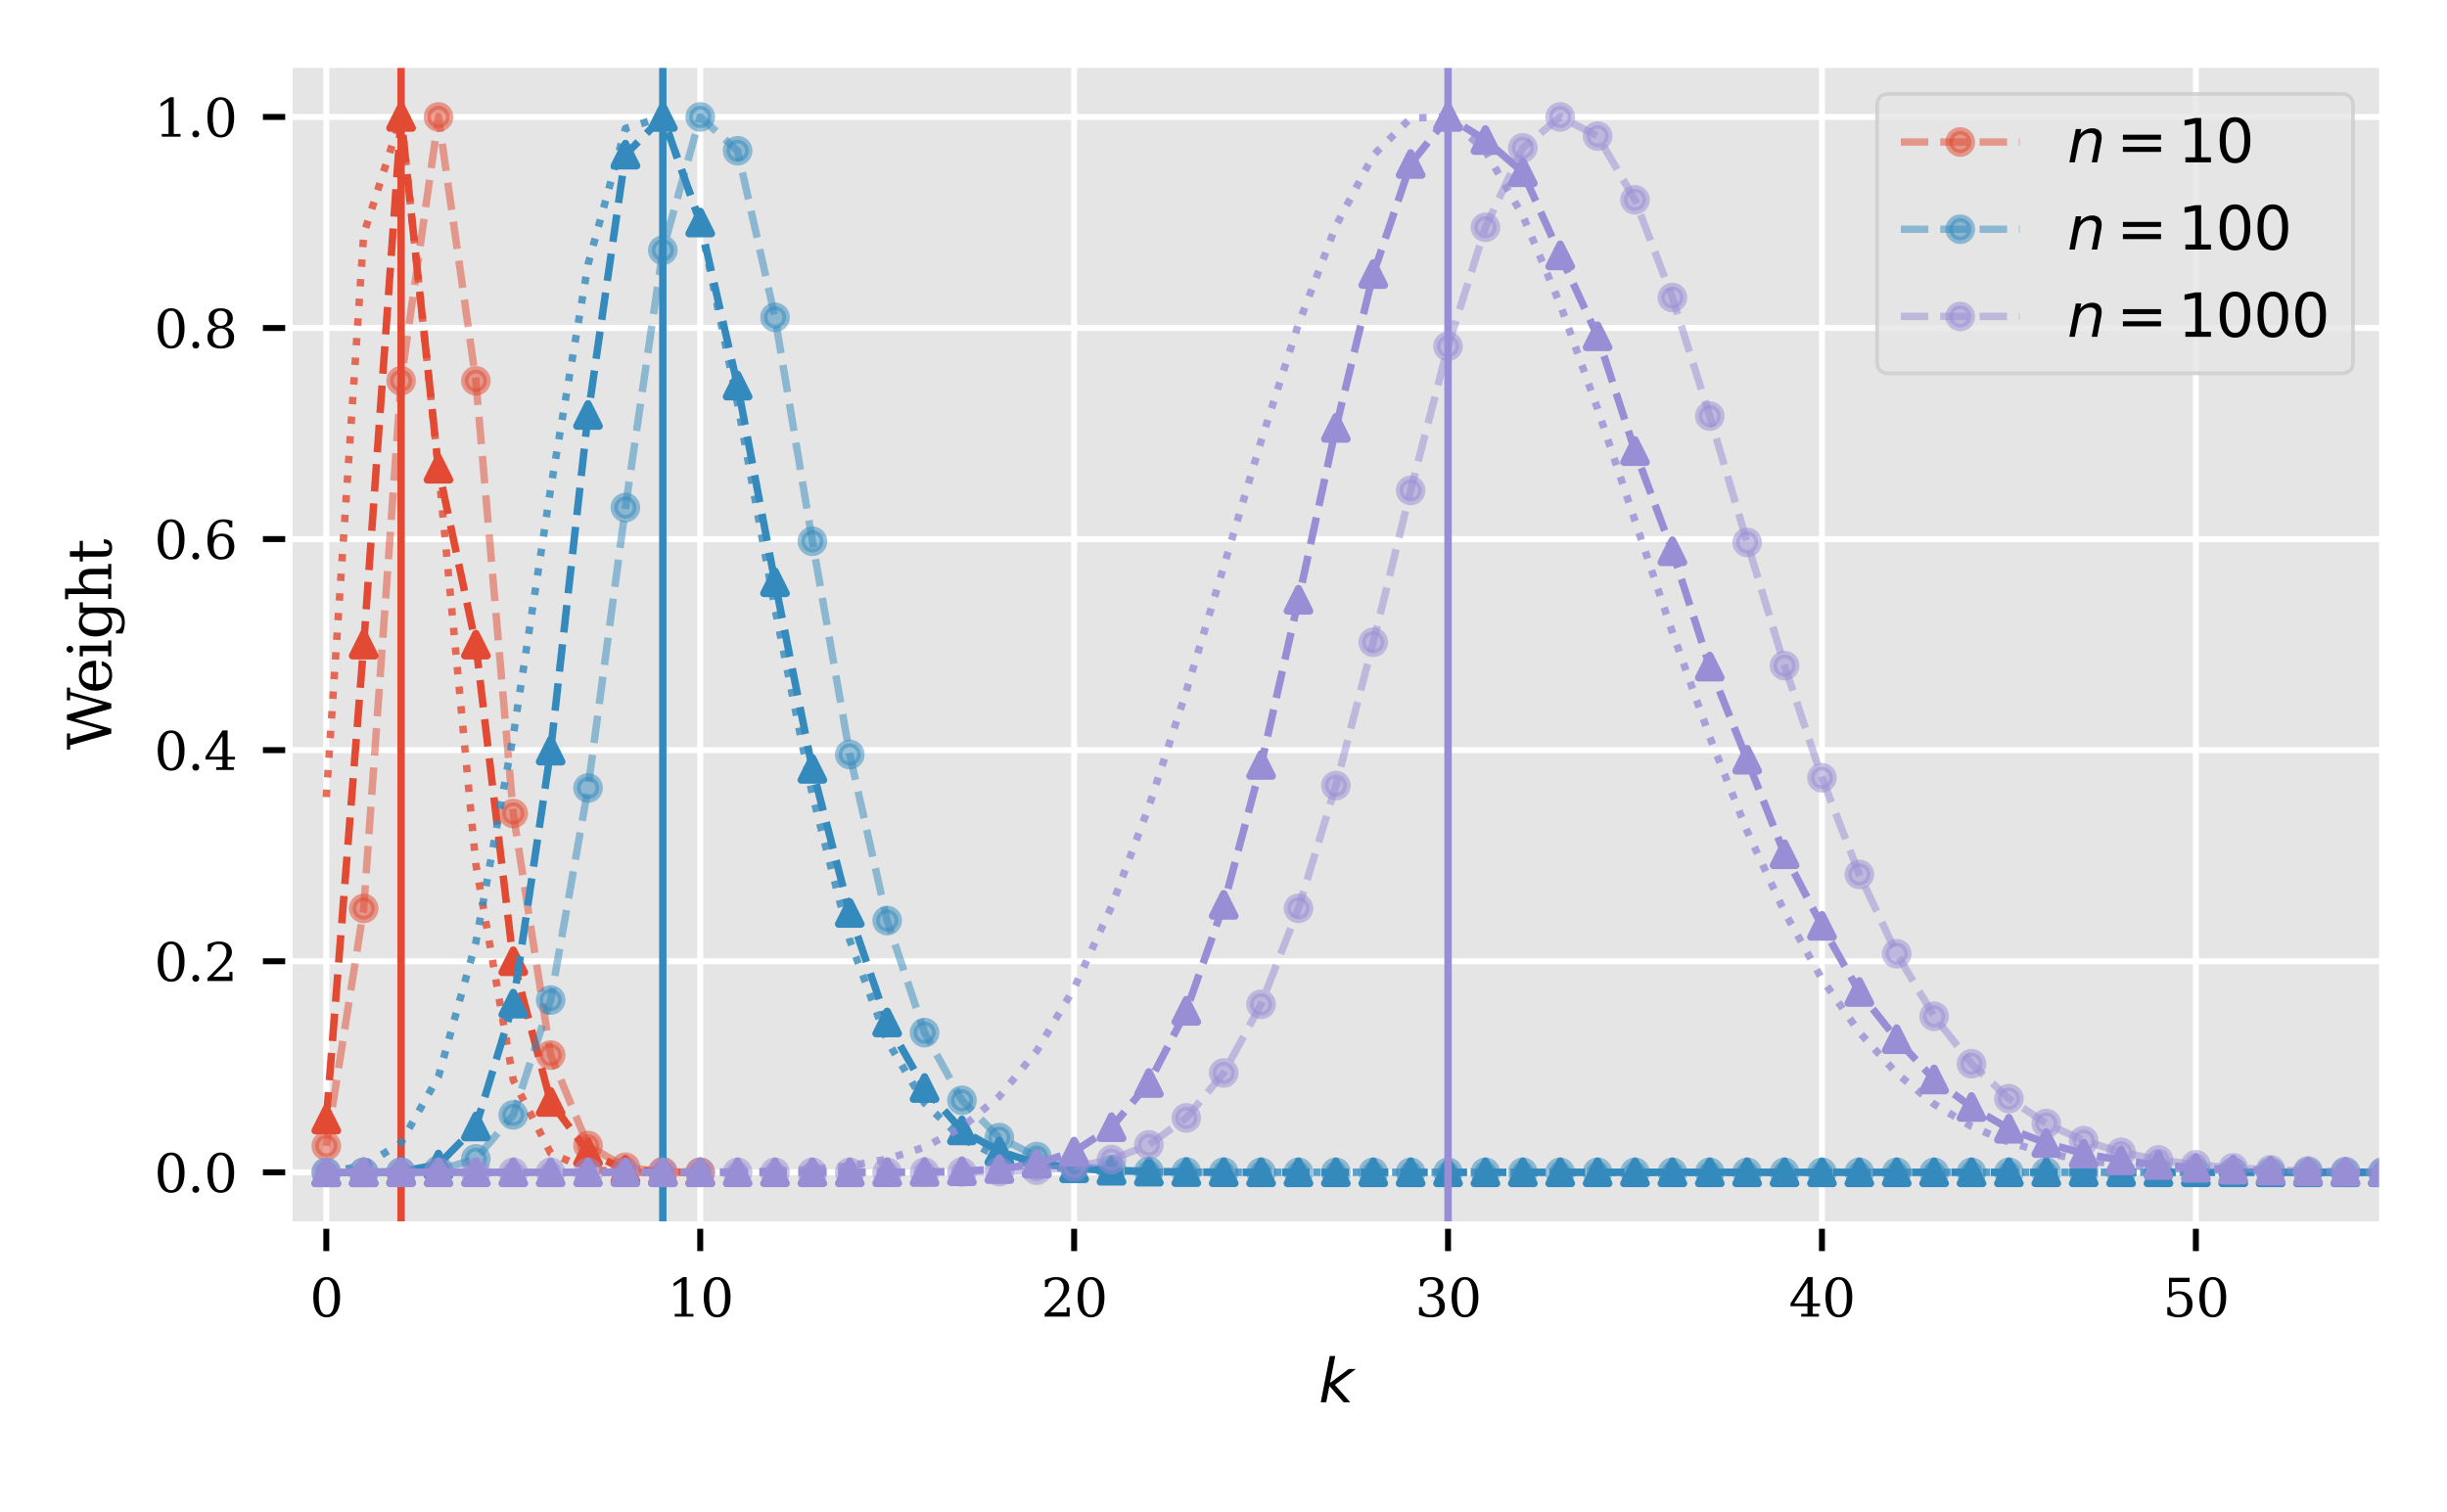 <?xml version="1.0" encoding="utf-8" standalone="no"?>
<!DOCTYPE svg PUBLIC "-//W3C//DTD SVG 1.1//EN"
  "http://www.w3.org/Graphics/SVG/1.1/DTD/svg11.dtd">
<svg xmlns:xlink="http://www.w3.org/1999/xlink" width="329.386pt" height="203.572pt" viewBox="0 0 329.386 203.572" xmlns="http://www.w3.org/2000/svg" version="1.1">
 <defs>
  <style type="text/css">*{stroke-linejoin: round; stroke-linecap: butt}</style>
 </defs>
 <g id="figure_1">
  <g id="patch_1">
   <path d="M 0 203.572 
L 329.386 203.572 
L 329.386 0 
L 0 0 
z
" style="fill: #ffffff"/>
  </g>
  <g id="axes_1">
   <g id="patch_2">
    <path d="M 38.89 164.932 
L 320.746 164.932 
L 320.746 8.64 
L 38.89 8.64 
z
" style="fill: #e5e5e5"/>
   </g>
   <g id="matplotlib.axis_1">
    <g id="xtick_1">
     <g id="line2d_1">
      <path d="M 43.923 164.932 
L 43.923 8.64 
" clip-path="url(#pfc1640b47c)" style="fill: none; stroke: #ffffff; stroke-width: 0.8; stroke-linecap: square"/>
     </g>
     <g id="line2d_2">
      <defs>
       <path id="m1cbbed65c3" d="M 0 0 
L 0 3.5 
" style="stroke: #000000; stroke-width: 0.8"/>
      </defs>
      <g>
       <use xlink:href="#m1cbbed65c3" x="43.923" y="164.932" style="stroke: #000000; stroke-width: 0.8"/>
      </g>
     </g>
     <g id="text_1">
      <!-- 0 -->
      <g transform="translate(41.696 177.251)scale(0.07 -0.07)">
       <defs>
        <path id="DejaVuSerif-30" d="M 2034 219 
Q 2513 219 2750 744 
Q 2988 1269 2988 2328 
Q 2988 3391 2750 3916 
Q 2513 4441 2034 4441 
Q 1556 4441 1318 3916 
Q 1081 3391 1081 2328 
Q 1081 1269 1318 744 
Q 1556 219 2034 219 
z
M 2034 -91 
Q 1275 -91 848 546 
Q 422 1184 422 2328 
Q 422 3475 848 4112 
Q 1275 4750 2034 4750 
Q 2797 4750 3222 4112 
Q 3647 3475 3647 2328 
Q 3647 1184 3222 546 
Q 2797 -91 2034 -91 
z
" transform="scale(0.016)"/>
       </defs>
       <use xlink:href="#DejaVuSerif-30"/>
      </g>
     </g>
    </g>
    <g id="xtick_2">
     <g id="line2d_3">
      <path d="M 94.255 164.932 
L 94.255 8.64 
" clip-path="url(#pfc1640b47c)" style="fill: none; stroke: #ffffff; stroke-width: 0.8; stroke-linecap: square"/>
     </g>
     <g id="line2d_4">
      <g>
       <use xlink:href="#m1cbbed65c3" x="94.255" y="164.932" style="stroke: #000000; stroke-width: 0.8"/>
      </g>
     </g>
     <g id="text_2">
      <!-- 10 -->
      <g transform="translate(89.801 177.251)scale(0.07 -0.07)">
       <defs>
        <path id="DejaVuSerif-31" d="M 909 0 
L 909 331 
L 1722 331 
L 1722 4213 
L 781 3603 
L 781 4013 
L 1919 4750 
L 2350 4750 
L 2350 331 
L 3163 331 
L 3163 0 
L 909 0 
z
" transform="scale(0.016)"/>
       </defs>
       <use xlink:href="#DejaVuSerif-31"/>
       <use xlink:href="#DejaVuSerif-30" x="63.623"/>
      </g>
     </g>
    </g>
    <g id="xtick_3">
     <g id="line2d_5">
      <path d="M 144.586 164.932 
L 144.586 8.64 
" clip-path="url(#pfc1640b47c)" style="fill: none; stroke: #ffffff; stroke-width: 0.8; stroke-linecap: square"/>
     </g>
     <g id="line2d_6">
      <g>
       <use xlink:href="#m1cbbed65c3" x="144.586" y="164.932" style="stroke: #000000; stroke-width: 0.8"/>
      </g>
     </g>
     <g id="text_3">
      <!-- 20 -->
      <g transform="translate(140.132 177.251)scale(0.07 -0.07)">
       <defs>
        <path id="DejaVuSerif-32" d="M 819 3553 
L 469 3553 
L 469 4384 
Q 803 4563 1142 4656 
Q 1481 4750 1806 4750 
Q 2534 4750 2956 4397 
Q 3378 4044 3378 3438 
Q 3378 2753 2422 1800 
Q 2347 1728 2309 1691 
L 1131 513 
L 3078 513 
L 3078 1088 
L 3444 1088 
L 3444 0 
L 434 0 
L 434 341 
L 1850 1753 
Q 2319 2222 2519 2614 
Q 2719 3006 2719 3438 
Q 2719 3909 2473 4175 
Q 2228 4441 1797 4441 
Q 1350 4441 1106 4219 
Q 863 3997 819 3553 
z
" transform="scale(0.016)"/>
       </defs>
       <use xlink:href="#DejaVuSerif-32"/>
       <use xlink:href="#DejaVuSerif-30" x="63.623"/>
      </g>
     </g>
    </g>
    <g id="xtick_4">
     <g id="line2d_7">
      <path d="M 194.917 164.932 
L 194.917 8.64 
" clip-path="url(#pfc1640b47c)" style="fill: none; stroke: #ffffff; stroke-width: 0.8; stroke-linecap: square"/>
     </g>
     <g id="line2d_8">
      <g>
       <use xlink:href="#m1cbbed65c3" x="194.917" y="164.932" style="stroke: #000000; stroke-width: 0.8"/>
      </g>
     </g>
     <g id="text_4">
      <!-- 30 -->
      <g transform="translate(190.464 177.251)scale(0.07 -0.07)">
       <defs>
        <path id="DejaVuSerif-33" d="M 622 4469 
Q 988 4606 1323 4678 
Q 1659 4750 1953 4750 
Q 2638 4750 3022 4454 
Q 3406 4159 3406 3634 
Q 3406 3213 3140 2930 
Q 2875 2647 2388 2547 
Q 2963 2466 3280 2130 
Q 3597 1794 3597 1259 
Q 3597 606 3158 257 
Q 2719 -91 1894 -91 
Q 1528 -91 1179 -12 
Q 831 66 488 225 
L 488 1131 
L 838 1131 
Q 869 681 1141 450 
Q 1413 219 1906 219 
Q 2384 219 2661 495 
Q 2938 772 2938 1253 
Q 2938 1803 2653 2086 
Q 2369 2369 1819 2369 
L 1522 2369 
L 1522 2688 
L 1678 2688 
Q 2225 2688 2498 2914 
Q 2772 3141 2772 3597 
Q 2772 4006 2547 4223 
Q 2322 4441 1900 4441 
Q 1478 4441 1245 4241 
Q 1013 4041 972 3647 
L 622 3647 
L 622 4469 
z
" transform="scale(0.016)"/>
       </defs>
       <use xlink:href="#DejaVuSerif-33"/>
       <use xlink:href="#DejaVuSerif-30" x="63.623"/>
      </g>
     </g>
    </g>
    <g id="xtick_5">
     <g id="line2d_9">
      <path d="M 245.249 164.932 
L 245.249 8.64 
" clip-path="url(#pfc1640b47c)" style="fill: none; stroke: #ffffff; stroke-width: 0.8; stroke-linecap: square"/>
     </g>
     <g id="line2d_10">
      <g>
       <use xlink:href="#m1cbbed65c3" x="245.249" y="164.932" style="stroke: #000000; stroke-width: 0.8"/>
      </g>
     </g>
     <g id="text_5">
      <!-- 40 -->
      <g transform="translate(240.795 177.251)scale(0.07 -0.07)">
       <defs>
        <path id="DejaVuSerif-34" d="M 2234 1581 
L 2234 4063 
L 641 1581 
L 2234 1581 
z
M 3609 0 
L 1484 0 
L 1484 331 
L 2234 331 
L 2234 1247 
L 197 1247 
L 197 1588 
L 2241 4750 
L 2859 4750 
L 2859 1581 
L 3750 1581 
L 3750 1247 
L 2859 1247 
L 2859 331 
L 3609 331 
L 3609 0 
z
" transform="scale(0.016)"/>
       </defs>
       <use xlink:href="#DejaVuSerif-34"/>
       <use xlink:href="#DejaVuSerif-30" x="63.623"/>
      </g>
     </g>
    </g>
    <g id="xtick_6">
     <g id="line2d_11">
      <path d="M 295.58 164.932 
L 295.58 8.64 
" clip-path="url(#pfc1640b47c)" style="fill: none; stroke: #ffffff; stroke-width: 0.8; stroke-linecap: square"/>
     </g>
     <g id="line2d_12">
      <g>
       <use xlink:href="#m1cbbed65c3" x="295.58" y="164.932" style="stroke: #000000; stroke-width: 0.8"/>
      </g>
     </g>
     <g id="text_6">
      <!-- 50 -->
      <g transform="translate(291.126 177.251)scale(0.07 -0.07)">
       <defs>
        <path id="DejaVuSerif-35" d="M 3219 4666 
L 3219 4153 
L 1081 4153 
L 1081 2816 
Q 1244 2928 1461 2984 
Q 1678 3041 1947 3041 
Q 2703 3041 3140 2622 
Q 3578 2203 3578 1478 
Q 3578 738 3136 323 
Q 2694 -91 1894 -91 
Q 1572 -91 1234 -12 
Q 897 66 544 225 
L 544 1131 
L 897 1131 
Q 925 688 1179 453 
Q 1434 219 1894 219 
Q 2388 219 2653 544 
Q 2919 869 2919 1478 
Q 2919 2084 2655 2407 
Q 2391 2731 1894 2731 
Q 1613 2731 1398 2631 
Q 1184 2531 1019 2322 
L 750 2322 
L 750 4666 
L 3219 4666 
z
" transform="scale(0.016)"/>
       </defs>
       <use xlink:href="#DejaVuSerif-35"/>
       <use xlink:href="#DejaVuSerif-30" x="63.623"/>
      </g>
     </g>
    </g>
    <g id="text_7">
     <!-- $k$ -->
     <g transform="translate(177.498 188.785)scale(0.08 -0.08)">
      <defs>
       <path id="DejaVuSans-Oblique-6b" d="M 1172 4863 
L 1747 4863 
L 1197 2028 
L 3169 3500 
L 3916 3500 
L 1716 1825 
L 3322 0 
L 2625 0 
L 1131 1709 
L 800 0 
L 225 0 
L 1172 4863 
z
" transform="scale(0.016)"/>
      </defs>
      <use xlink:href="#DejaVuSans-Oblique-6b" transform="translate(0 0.016)"/>
     </g>
    </g>
   </g>
   <g id="matplotlib.axis_2">
    <g id="ytick_1">
     <g id="line2d_13">
      <path d="M 38.89 157.828 
L 320.746 157.828 
" clip-path="url(#pfc1640b47c)" style="fill: none; stroke: #ffffff; stroke-width: 0.8; stroke-linecap: square"/>
     </g>
     <g id="line2d_14">
      <defs>
       <path id="m5f10b4850b" d="M 0 0 
L -3.5 0 
" style="stroke: #000000; stroke-width: 0.8"/>
      </defs>
      <g>
       <use xlink:href="#m5f10b4850b" x="38.89" y="157.828" style="stroke: #000000; stroke-width: 0.8"/>
      </g>
     </g>
     <g id="text_8">
      <!-- 0.0 -->
      <g transform="translate(20.758 160.487)scale(0.07 -0.07)">
       <defs>
        <path id="DejaVuSerif-2e" d="M 603 325 
Q 603 500 722 622 
Q 841 744 1019 744 
Q 1191 744 1312 622 
Q 1434 500 1434 325 
Q 1434 153 1312 31 
Q 1191 -91 1019 -91 
Q 841 -91 722 29 
Q 603 150 603 325 
z
" transform="scale(0.016)"/>
       </defs>
       <use xlink:href="#DejaVuSerif-30"/>
       <use xlink:href="#DejaVuSerif-2e" x="63.623"/>
       <use xlink:href="#DejaVuSerif-30" x="95.41"/>
      </g>
     </g>
    </g>
    <g id="ytick_2">
     <g id="line2d_15">
      <path d="M 38.89 129.411 
L 320.746 129.411 
" clip-path="url(#pfc1640b47c)" style="fill: none; stroke: #ffffff; stroke-width: 0.8; stroke-linecap: square"/>
     </g>
     <g id="line2d_16">
      <g>
       <use xlink:href="#m5f10b4850b" x="38.89" y="129.411" style="stroke: #000000; stroke-width: 0.8"/>
      </g>
     </g>
     <g id="text_9">
      <!-- 0.2 -->
      <g transform="translate(20.758 132.07)scale(0.07 -0.07)">
       <use xlink:href="#DejaVuSerif-30"/>
       <use xlink:href="#DejaVuSerif-2e" x="63.623"/>
       <use xlink:href="#DejaVuSerif-32" x="95.41"/>
      </g>
     </g>
    </g>
    <g id="ytick_3">
     <g id="line2d_17">
      <path d="M 38.89 100.994 
L 320.746 100.994 
" clip-path="url(#pfc1640b47c)" style="fill: none; stroke: #ffffff; stroke-width: 0.8; stroke-linecap: square"/>
     </g>
     <g id="line2d_18">
      <g>
       <use xlink:href="#m5f10b4850b" x="38.89" y="100.994" style="stroke: #000000; stroke-width: 0.8"/>
      </g>
     </g>
     <g id="text_10">
      <!-- 0.4 -->
      <g transform="translate(20.758 103.654)scale(0.07 -0.07)">
       <use xlink:href="#DejaVuSerif-30"/>
       <use xlink:href="#DejaVuSerif-2e" x="63.623"/>
       <use xlink:href="#DejaVuSerif-34" x="95.41"/>
      </g>
     </g>
    </g>
    <g id="ytick_4">
     <g id="line2d_19">
      <path d="M 38.89 72.578 
L 320.746 72.578 
" clip-path="url(#pfc1640b47c)" style="fill: none; stroke: #ffffff; stroke-width: 0.8; stroke-linecap: square"/>
     </g>
     <g id="line2d_20">
      <g>
       <use xlink:href="#m5f10b4850b" x="38.89" y="72.578" style="stroke: #000000; stroke-width: 0.8"/>
      </g>
     </g>
     <g id="text_11">
      <!-- 0.6 -->
      <g transform="translate(20.758 75.237)scale(0.07 -0.07)">
       <defs>
        <path id="DejaVuSerif-36" d="M 2094 219 
Q 2534 219 2771 542 
Q 3009 866 3009 1472 
Q 3009 2078 2771 2401 
Q 2534 2725 2094 2725 
Q 1647 2725 1412 2412 
Q 1178 2100 1178 1509 
Q 1178 888 1415 553 
Q 1653 219 2094 219 
z
M 1075 2569 
Q 1288 2803 1556 2918 
Q 1825 3034 2163 3034 
Q 2859 3034 3264 2615 
Q 3669 2197 3669 1472 
Q 3669 763 3233 336 
Q 2797 -91 2069 -91 
Q 1278 -91 853 498 
Q 428 1088 428 2181 
Q 428 3406 931 4078 
Q 1434 4750 2350 4750 
Q 2597 4750 2869 4703 
Q 3141 4656 3425 4563 
L 3425 3794 
L 3072 3794 
Q 3034 4109 2831 4275 
Q 2628 4441 2284 4441 
Q 1678 4441 1381 3981 
Q 1084 3522 1075 2569 
z
" transform="scale(0.016)"/>
       </defs>
       <use xlink:href="#DejaVuSerif-30"/>
       <use xlink:href="#DejaVuSerif-2e" x="63.623"/>
       <use xlink:href="#DejaVuSerif-36" x="95.41"/>
      </g>
     </g>
    </g>
    <g id="ytick_5">
     <g id="line2d_21">
      <path d="M 38.89 44.161 
L 320.746 44.161 
" clip-path="url(#pfc1640b47c)" style="fill: none; stroke: #ffffff; stroke-width: 0.8; stroke-linecap: square"/>
     </g>
     <g id="line2d_22">
      <g>
       <use xlink:href="#m5f10b4850b" x="38.89" y="44.161" style="stroke: #000000; stroke-width: 0.8"/>
      </g>
     </g>
     <g id="text_12">
      <!-- 0.8 -->
      <g transform="translate(20.758 46.82)scale(0.07 -0.07)">
       <defs>
        <path id="DejaVuSerif-38" d="M 2981 1275 
Q 2981 1775 2732 2051 
Q 2484 2328 2034 2328 
Q 1584 2328 1336 2051 
Q 1088 1775 1088 1275 
Q 1088 772 1336 495 
Q 1584 219 2034 219 
Q 2484 219 2732 495 
Q 2981 772 2981 1275 
z
M 2853 3541 
Q 2853 3966 2637 4203 
Q 2422 4441 2034 4441 
Q 1650 4441 1433 4203 
Q 1216 3966 1216 3541 
Q 1216 3113 1433 2875 
Q 1650 2638 2034 2638 
Q 2422 2638 2637 2875 
Q 2853 3113 2853 3541 
z
M 2516 2484 
Q 3047 2413 3344 2092 
Q 3641 1772 3641 1275 
Q 3641 619 3225 264 
Q 2809 -91 2034 -91 
Q 1263 -91 845 264 
Q 428 619 428 1275 
Q 428 1772 725 2092 
Q 1022 2413 1556 2484 
Q 1084 2569 832 2842 
Q 581 3116 581 3541 
Q 581 4103 968 4426 
Q 1356 4750 2034 4750 
Q 2713 4750 3100 4426 
Q 3488 4103 3488 3541 
Q 3488 3116 3236 2842 
Q 2984 2569 2516 2484 
z
" transform="scale(0.016)"/>
       </defs>
       <use xlink:href="#DejaVuSerif-30"/>
       <use xlink:href="#DejaVuSerif-2e" x="63.623"/>
       <use xlink:href="#DejaVuSerif-38" x="95.41"/>
      </g>
     </g>
    </g>
    <g id="ytick_6">
     <g id="line2d_23">
      <path d="M 38.89 15.744 
L 320.746 15.744 
" clip-path="url(#pfc1640b47c)" style="fill: none; stroke: #ffffff; stroke-width: 0.8; stroke-linecap: square"/>
     </g>
     <g id="line2d_24">
      <g>
       <use xlink:href="#m5f10b4850b" x="38.89" y="15.744" style="stroke: #000000; stroke-width: 0.8"/>
      </g>
     </g>
     <g id="text_13">
      <!-- 1.0 -->
      <g transform="translate(20.758 18.404)scale(0.07 -0.07)">
       <use xlink:href="#DejaVuSerif-31"/>
       <use xlink:href="#DejaVuSerif-2e" x="63.623"/>
       <use xlink:href="#DejaVuSerif-30" x="95.41"/>
      </g>
     </g>
    </g>
    <g id="text_14">
     <!-- Weight -->
     <g transform="translate(14.98 100.963)rotate(-90)scale(0.08 -0.08)">
      <defs>
       <path id="DejaVuSerif-57" d="M 4878 0 
L 4366 0 
L 3297 3794 
L 2228 0 
L 1716 0 
L 494 4331 
L 31 4331 
L 31 4666 
L 1734 4666 
L 1734 4331 
L 1153 4331 
L 2125 884 
L 3188 4666 
L 3694 4666 
L 4775 844 
L 5753 4331 
L 5216 4331 
L 5216 4666 
L 6559 4666 
L 6559 4331 
L 6100 4331 
L 4878 0 
z
" transform="scale(0.016)"/>
       <path id="DejaVuSerif-65" d="M 3469 1600 
L 991 1600 
L 991 1575 
Q 991 903 1244 561 
Q 1497 219 1991 219 
Q 2369 219 2611 417 
Q 2853 616 2950 1006 
L 3413 1006 
Q 3275 459 2904 184 
Q 2534 -91 1931 -91 
Q 1203 -91 761 389 
Q 319 869 319 1663 
Q 319 2450 753 2931 
Q 1188 3413 1894 3413 
Q 2647 3413 3050 2948 
Q 3453 2484 3469 1600 
z
M 2791 1931 
Q 2772 2513 2545 2808 
Q 2319 3103 1894 3103 
Q 1497 3103 1269 2806 
Q 1041 2509 991 1931 
L 2791 1931 
z
" transform="scale(0.016)"/>
       <path id="DejaVuSerif-69" d="M 622 4353 
Q 622 4497 726 4603 
Q 831 4709 978 4709 
Q 1122 4709 1226 4603 
Q 1331 4497 1331 4353 
Q 1331 4206 1228 4103 
Q 1125 4000 978 4000 
Q 831 4000 726 4103 
Q 622 4206 622 4353 
z
M 1356 331 
L 1900 331 
L 1900 0 
L 231 0 
L 231 331 
L 781 331 
L 781 2988 
L 231 2988 
L 231 3322 
L 1356 3322 
L 1356 331 
z
" transform="scale(0.016)"/>
       <path id="DejaVuSerif-67" d="M 3359 2988 
L 3359 72 
Q 3359 -644 2965 -1033 
Q 2572 -1422 1844 -1422 
Q 1516 -1422 1216 -1362 
Q 916 -1303 641 -1184 
L 641 -488 
L 941 -488 
Q 997 -813 1206 -963 
Q 1416 -1113 1806 -1113 
Q 2313 -1113 2548 -827 
Q 2784 -541 2784 72 
L 2784 519 
Q 2616 206 2355 57 
Q 2094 -91 1709 -91 
Q 1097 -91 708 395 
Q 319 881 319 1663 
Q 319 2444 706 2928 
Q 1094 3413 1709 3413 
Q 2094 3413 2355 3264 
Q 2616 3116 2784 2803 
L 2784 3322 
L 3909 3322 
L 3909 2988 
L 3359 2988 
z
M 2784 1825 
Q 2784 2422 2554 2737 
Q 2325 3053 1888 3053 
Q 1444 3053 1217 2703 
Q 991 2353 991 1663 
Q 991 975 1217 622 
Q 1444 269 1888 269 
Q 2325 269 2554 583 
Q 2784 897 2784 1497 
L 2784 1825 
z
" transform="scale(0.016)"/>
       <path id="DejaVuSerif-68" d="M 263 0 
L 263 331 
L 781 331 
L 781 4531 
L 231 4531 
L 231 4863 
L 1356 4863 
L 1356 2731 
Q 1516 3069 1770 3241 
Q 2025 3413 2363 3413 
Q 2913 3413 3172 3097 
Q 3431 2781 3431 2113 
L 3431 331 
L 3944 331 
L 3944 0 
L 2356 0 
L 2356 331 
L 2853 331 
L 2853 1931 
Q 2853 2541 2704 2764 
Q 2556 2988 2175 2988 
Q 1775 2988 1565 2697 
Q 1356 2406 1356 1850 
L 1356 331 
L 1856 331 
L 1856 0 
L 263 0 
z
" transform="scale(0.016)"/>
       <path id="DejaVuSerif-74" d="M 691 2988 
L 184 2988 
L 184 3322 
L 691 3322 
L 691 4353 
L 1269 4353 
L 1269 3322 
L 2350 3322 
L 2350 2988 
L 1269 2988 
L 1269 878 
Q 1269 456 1350 337 
Q 1431 219 1650 219 
Q 1875 219 1978 351 
Q 2081 484 2088 781 
L 2522 781 
Q 2497 328 2275 118 
Q 2053 -91 1600 -91 
Q 1103 -91 897 129 
Q 691 350 691 878 
L 691 2988 
z
" transform="scale(0.016)"/>
      </defs>
      <use xlink:href="#DejaVuSerif-57"/>
      <use xlink:href="#DejaVuSerif-65" x="94.658"/>
      <use xlink:href="#DejaVuSerif-69" x="153.838"/>
      <use xlink:href="#DejaVuSerif-67" x="185.82"/>
      <use xlink:href="#DejaVuSerif-68" x="249.834"/>
      <use xlink:href="#DejaVuSerif-74" x="314.238"/>
     </g>
    </g>
   </g>
   <g id="line2d_25">
    <path d="M 43.923 154.275 
L 48.956 122.307 
L 53.989 51.265 
L 59.023 15.744 
L 64.056 51.265 
L 69.089 109.519 
L 74.122 142.04 
L 79.155 154.219 
L 84.188 157.151 
L 89.221 157.752 
L 94.255 157.82 
" clip-path="url(#pfc1640b47c)" style="fill: none; stroke-dasharray: 3.7,1.6; stroke-dashoffset: 0; stroke: #e24a33; stroke-opacity: 0.5"/>
    <defs>
     <path id="mfb0a304c46" d="M 0 1.5 
C 0.398 1.5 0.779 1.342 1.061 1.061 
C 1.342 0.779 1.5 0.398 1.5 0 
C 1.5 -0.398 1.342 -0.779 1.061 -1.061 
C 0.779 -1.342 0.398 -1.5 0 -1.5 
C -0.398 -1.5 -0.779 -1.342 -1.061 -1.061 
C -1.342 -0.779 -1.5 -0.398 -1.5 0 
C -1.5 0.398 -1.342 0.779 -1.061 1.061 
C -0.779 1.342 -0.398 1.5 0 1.5 
z
" style="stroke: #e24a33; stroke-opacity: 0.5"/>
    </defs>
    <g clip-path="url(#pfc1640b47c)">
     <use xlink:href="#mfb0a304c46" x="43.923" y="154.275" style="fill: #e24a33; fill-opacity: 0.5; stroke: #e24a33; stroke-opacity: 0.5"/>
     <use xlink:href="#mfb0a304c46" x="48.956" y="122.307" style="fill: #e24a33; fill-opacity: 0.5; stroke: #e24a33; stroke-opacity: 0.5"/>
     <use xlink:href="#mfb0a304c46" x="53.989" y="51.265" style="fill: #e24a33; fill-opacity: 0.5; stroke: #e24a33; stroke-opacity: 0.5"/>
     <use xlink:href="#mfb0a304c46" x="59.023" y="15.744" style="fill: #e24a33; fill-opacity: 0.5; stroke: #e24a33; stroke-opacity: 0.5"/>
     <use xlink:href="#mfb0a304c46" x="64.056" y="51.265" style="fill: #e24a33; fill-opacity: 0.5; stroke: #e24a33; stroke-opacity: 0.5"/>
     <use xlink:href="#mfb0a304c46" x="69.089" y="109.519" style="fill: #e24a33; fill-opacity: 0.5; stroke: #e24a33; stroke-opacity: 0.5"/>
     <use xlink:href="#mfb0a304c46" x="74.122" y="142.04" style="fill: #e24a33; fill-opacity: 0.5; stroke: #e24a33; stroke-opacity: 0.5"/>
     <use xlink:href="#mfb0a304c46" x="79.155" y="154.219" style="fill: #e24a33; fill-opacity: 0.5; stroke: #e24a33; stroke-opacity: 0.5"/>
     <use xlink:href="#mfb0a304c46" x="84.188" y="157.151" style="fill: #e24a33; fill-opacity: 0.5; stroke: #e24a33; stroke-opacity: 0.5"/>
     <use xlink:href="#mfb0a304c46" x="89.221" y="157.752" style="fill: #e24a33; fill-opacity: 0.5; stroke: #e24a33; stroke-opacity: 0.5"/>
     <use xlink:href="#mfb0a304c46" x="94.255" y="157.82" style="fill: #e24a33; fill-opacity: 0.5; stroke: #e24a33; stroke-opacity: 0.5"/>
    </g>
   </g>
   <g id="line2d_26">
    <path d="M 43.923 150.723 
L 48.956 86.786 
L 53.989 15.744 
L 59.023 63.105 
L 64.056 86.786 
L 69.089 129.411 
L 74.122 148.355 
L 79.155 155.121 
L 84.188 157.489 
L 89.221 157.752 
L 94.255 157.82 
" clip-path="url(#pfc1640b47c)" style="fill: none; stroke-dasharray: 3.7,1.6; stroke-dashoffset: 0; stroke: #e24a33"/>
    <defs>
     <path id="m0d6f464496" d="M 0 -1.5 
L -1.5 1.5 
L 1.5 1.5 
z
" style="stroke: #e24a33; stroke-linejoin: miter"/>
    </defs>
    <g clip-path="url(#pfc1640b47c)">
     <use xlink:href="#m0d6f464496" x="43.923" y="150.723" style="fill: #e24a33; stroke: #e24a33; stroke-linejoin: miter"/>
     <use xlink:href="#m0d6f464496" x="48.956" y="86.786" style="fill: #e24a33; stroke: #e24a33; stroke-linejoin: miter"/>
     <use xlink:href="#m0d6f464496" x="53.989" y="15.744" style="fill: #e24a33; stroke: #e24a33; stroke-linejoin: miter"/>
     <use xlink:href="#m0d6f464496" x="59.023" y="63.105" style="fill: #e24a33; stroke: #e24a33; stroke-linejoin: miter"/>
     <use xlink:href="#m0d6f464496" x="64.056" y="86.786" style="fill: #e24a33; stroke: #e24a33; stroke-linejoin: miter"/>
     <use xlink:href="#m0d6f464496" x="69.089" y="129.411" style="fill: #e24a33; stroke: #e24a33; stroke-linejoin: miter"/>
     <use xlink:href="#m0d6f464496" x="74.122" y="148.355" style="fill: #e24a33; stroke: #e24a33; stroke-linejoin: miter"/>
     <use xlink:href="#m0d6f464496" x="79.155" y="155.121" style="fill: #e24a33; stroke: #e24a33; stroke-linejoin: miter"/>
     <use xlink:href="#m0d6f464496" x="84.188" y="157.489" style="fill: #e24a33; stroke: #e24a33; stroke-linejoin: miter"/>
     <use xlink:href="#m0d6f464496" x="89.221" y="157.752" style="fill: #e24a33; stroke: #e24a33; stroke-linejoin: miter"/>
     <use xlink:href="#m0d6f464496" x="94.255" y="157.82" style="fill: #e24a33; stroke: #e24a33; stroke-linejoin: miter"/>
    </g>
   </g>
   <g id="line2d_27">
    <path d="M 53.989 164.932 
L 53.989 8.64 
" clip-path="url(#pfc1640b47c)" style="fill: none; stroke: #e24a33; stroke-linecap: square"/>
   </g>
   <g id="line2d_28">
    <path d="M 43.923 107.309 
L 48.956 31.531 
L 53.989 15.744 
L 59.023 63.105 
L 64.056 116.387 
L 69.089 145.395 
L 74.122 155.237 
L 79.155 157.458 
L 84.188 157.793 
L 89.221 157.826 
L 94.255 157.827 
" clip-path="url(#pfc1640b47c)" style="fill: none; stroke-dasharray: 1,1.65; stroke-dashoffset: 0; stroke: #e24a33; stroke-opacity: 0.8"/>
   </g>
   <g id="line2d_29">
    <path d="M 43.923 157.828 
L 48.956 157.827 
L 53.989 157.804 
L 59.023 157.553 
L 64.056 156.017 
L 69.089 150.098 
L 74.122 134.633 
L 79.155 106.088 
L 84.188 68.333 
L 89.221 33.683 
L 94.255 15.744 
L 99.288 20.296 
L 104.321 42.722 
L 109.354 72.877 
L 114.387 101.584 
L 119.42 123.937 
L 124.453 139.024 
L 129.487 148.135 
L 134.52 153.156 
L 139.553 155.711 
L 144.586 156.923 
L 149.619 157.462 
L 154.652 157.688 
L 159.685 157.777 
L 164.719 157.81 
L 169.752 157.822 
L 174.785 157.826 
L 179.818 157.827 
L 184.851 157.827 
L 189.884 157.827 
L 194.917 157.828 
L 199.951 157.828 
L 204.984 157.828 
L 210.017 157.828 
L 215.05 157.828 
L 220.083 157.828 
L 225.116 157.828 
L 230.149 157.828 
L 235.183 157.828 
L 240.216 157.828 
L 245.249 157.828 
L 250.282 157.828 
L 255.315 157.828 
L 260.348 157.828 
L 265.381 157.828 
L 270.414 157.828 
L 275.448 157.828 
L 280.481 157.828 
L 285.514 157.828 
L 290.547 157.828 
L 295.58 157.828 
L 300.613 157.828 
L 305.646 157.828 
L 310.68 157.828 
L 315.713 157.828 
L 320.746 157.828 
L 325.779 157.828 
L 330.386 157.828 
" clip-path="url(#pfc1640b47c)" style="fill: none; stroke-dasharray: 3.7,1.6; stroke-dashoffset: 0; stroke: #348abd; stroke-opacity: 0.5"/>
    <defs>
     <path id="mccecf8696f" d="M 0 1.5 
C 0.398 1.5 0.779 1.342 1.061 1.061 
C 1.342 0.779 1.5 0.398 1.5 0 
C 1.5 -0.398 1.342 -0.779 1.061 -1.061 
C 0.779 -1.342 0.398 -1.5 0 -1.5 
C -0.398 -1.5 -0.779 -1.342 -1.061 -1.061 
C -1.342 -0.779 -1.5 -0.398 -1.5 0 
C -1.5 0.398 -1.342 0.779 -1.061 1.061 
C -0.779 1.342 -0.398 1.5 0 1.5 
z
" style="stroke: #348abd; stroke-opacity: 0.5"/>
    </defs>
    <g clip-path="url(#pfc1640b47c)">
     <use xlink:href="#mccecf8696f" x="43.923" y="157.828" style="fill: #348abd; fill-opacity: 0.5; stroke: #348abd; stroke-opacity: 0.5"/>
     <use xlink:href="#mccecf8696f" x="48.956" y="157.827" style="fill: #348abd; fill-opacity: 0.5; stroke: #348abd; stroke-opacity: 0.5"/>
     <use xlink:href="#mccecf8696f" x="53.989" y="157.804" style="fill: #348abd; fill-opacity: 0.5; stroke: #348abd; stroke-opacity: 0.5"/>
     <use xlink:href="#mccecf8696f" x="59.023" y="157.553" style="fill: #348abd; fill-opacity: 0.5; stroke: #348abd; stroke-opacity: 0.5"/>
     <use xlink:href="#mccecf8696f" x="64.056" y="156.017" style="fill: #348abd; fill-opacity: 0.5; stroke: #348abd; stroke-opacity: 0.5"/>
     <use xlink:href="#mccecf8696f" x="69.089" y="150.098" style="fill: #348abd; fill-opacity: 0.5; stroke: #348abd; stroke-opacity: 0.5"/>
     <use xlink:href="#mccecf8696f" x="74.122" y="134.633" style="fill: #348abd; fill-opacity: 0.5; stroke: #348abd; stroke-opacity: 0.5"/>
     <use xlink:href="#mccecf8696f" x="79.155" y="106.088" style="fill: #348abd; fill-opacity: 0.5; stroke: #348abd; stroke-opacity: 0.5"/>
     <use xlink:href="#mccecf8696f" x="84.188" y="68.333" style="fill: #348abd; fill-opacity: 0.5; stroke: #348abd; stroke-opacity: 0.5"/>
     <use xlink:href="#mccecf8696f" x="89.221" y="33.683" style="fill: #348abd; fill-opacity: 0.5; stroke: #348abd; stroke-opacity: 0.5"/>
     <use xlink:href="#mccecf8696f" x="94.255" y="15.744" style="fill: #348abd; fill-opacity: 0.5; stroke: #348abd; stroke-opacity: 0.5"/>
     <use xlink:href="#mccecf8696f" x="99.288" y="20.296" style="fill: #348abd; fill-opacity: 0.5; stroke: #348abd; stroke-opacity: 0.5"/>
     <use xlink:href="#mccecf8696f" x="104.321" y="42.722" style="fill: #348abd; fill-opacity: 0.5; stroke: #348abd; stroke-opacity: 0.5"/>
     <use xlink:href="#mccecf8696f" x="109.354" y="72.877" style="fill: #348abd; fill-opacity: 0.5; stroke: #348abd; stroke-opacity: 0.5"/>
     <use xlink:href="#mccecf8696f" x="114.387" y="101.584" style="fill: #348abd; fill-opacity: 0.5; stroke: #348abd; stroke-opacity: 0.5"/>
     <use xlink:href="#mccecf8696f" x="119.42" y="123.937" style="fill: #348abd; fill-opacity: 0.5; stroke: #348abd; stroke-opacity: 0.5"/>
     <use xlink:href="#mccecf8696f" x="124.453" y="139.024" style="fill: #348abd; fill-opacity: 0.5; stroke: #348abd; stroke-opacity: 0.5"/>
     <use xlink:href="#mccecf8696f" x="129.487" y="148.135" style="fill: #348abd; fill-opacity: 0.5; stroke: #348abd; stroke-opacity: 0.5"/>
     <use xlink:href="#mccecf8696f" x="134.52" y="153.156" style="fill: #348abd; fill-opacity: 0.5; stroke: #348abd; stroke-opacity: 0.5"/>
     <use xlink:href="#mccecf8696f" x="139.553" y="155.711" style="fill: #348abd; fill-opacity: 0.5; stroke: #348abd; stroke-opacity: 0.5"/>
     <use xlink:href="#mccecf8696f" x="144.586" y="156.923" style="fill: #348abd; fill-opacity: 0.5; stroke: #348abd; stroke-opacity: 0.5"/>
     <use xlink:href="#mccecf8696f" x="149.619" y="157.462" style="fill: #348abd; fill-opacity: 0.5; stroke: #348abd; stroke-opacity: 0.5"/>
     <use xlink:href="#mccecf8696f" x="154.652" y="157.688" style="fill: #348abd; fill-opacity: 0.5; stroke: #348abd; stroke-opacity: 0.5"/>
     <use xlink:href="#mccecf8696f" x="159.685" y="157.777" style="fill: #348abd; fill-opacity: 0.5; stroke: #348abd; stroke-opacity: 0.5"/>
     <use xlink:href="#mccecf8696f" x="164.719" y="157.81" style="fill: #348abd; fill-opacity: 0.5; stroke: #348abd; stroke-opacity: 0.5"/>
     <use xlink:href="#mccecf8696f" x="169.752" y="157.822" style="fill: #348abd; fill-opacity: 0.5; stroke: #348abd; stroke-opacity: 0.5"/>
     <use xlink:href="#mccecf8696f" x="174.785" y="157.826" style="fill: #348abd; fill-opacity: 0.5; stroke: #348abd; stroke-opacity: 0.5"/>
     <use xlink:href="#mccecf8696f" x="179.818" y="157.827" style="fill: #348abd; fill-opacity: 0.5; stroke: #348abd; stroke-opacity: 0.5"/>
     <use xlink:href="#mccecf8696f" x="184.851" y="157.827" style="fill: #348abd; fill-opacity: 0.5; stroke: #348abd; stroke-opacity: 0.5"/>
     <use xlink:href="#mccecf8696f" x="189.884" y="157.827" style="fill: #348abd; fill-opacity: 0.5; stroke: #348abd; stroke-opacity: 0.5"/>
     <use xlink:href="#mccecf8696f" x="194.917" y="157.828" style="fill: #348abd; fill-opacity: 0.5; stroke: #348abd; stroke-opacity: 0.5"/>
     <use xlink:href="#mccecf8696f" x="199.951" y="157.828" style="fill: #348abd; fill-opacity: 0.5; stroke: #348abd; stroke-opacity: 0.5"/>
     <use xlink:href="#mccecf8696f" x="204.984" y="157.828" style="fill: #348abd; fill-opacity: 0.5; stroke: #348abd; stroke-opacity: 0.5"/>
     <use xlink:href="#mccecf8696f" x="210.017" y="157.828" style="fill: #348abd; fill-opacity: 0.5; stroke: #348abd; stroke-opacity: 0.5"/>
     <use xlink:href="#mccecf8696f" x="215.05" y="157.828" style="fill: #348abd; fill-opacity: 0.5; stroke: #348abd; stroke-opacity: 0.5"/>
     <use xlink:href="#mccecf8696f" x="220.083" y="157.828" style="fill: #348abd; fill-opacity: 0.5; stroke: #348abd; stroke-opacity: 0.5"/>
     <use xlink:href="#mccecf8696f" x="225.116" y="157.828" style="fill: #348abd; fill-opacity: 0.5; stroke: #348abd; stroke-opacity: 0.5"/>
     <use xlink:href="#mccecf8696f" x="230.149" y="157.828" style="fill: #348abd; fill-opacity: 0.5; stroke: #348abd; stroke-opacity: 0.5"/>
     <use xlink:href="#mccecf8696f" x="235.183" y="157.828" style="fill: #348abd; fill-opacity: 0.5; stroke: #348abd; stroke-opacity: 0.5"/>
     <use xlink:href="#mccecf8696f" x="240.216" y="157.828" style="fill: #348abd; fill-opacity: 0.5; stroke: #348abd; stroke-opacity: 0.5"/>
     <use xlink:href="#mccecf8696f" x="245.249" y="157.828" style="fill: #348abd; fill-opacity: 0.5; stroke: #348abd; stroke-opacity: 0.5"/>
     <use xlink:href="#mccecf8696f" x="250.282" y="157.828" style="fill: #348abd; fill-opacity: 0.5; stroke: #348abd; stroke-opacity: 0.5"/>
     <use xlink:href="#mccecf8696f" x="255.315" y="157.828" style="fill: #348abd; fill-opacity: 0.5; stroke: #348abd; stroke-opacity: 0.5"/>
     <use xlink:href="#mccecf8696f" x="260.348" y="157.828" style="fill: #348abd; fill-opacity: 0.5; stroke: #348abd; stroke-opacity: 0.5"/>
     <use xlink:href="#mccecf8696f" x="265.381" y="157.828" style="fill: #348abd; fill-opacity: 0.5; stroke: #348abd; stroke-opacity: 0.5"/>
     <use xlink:href="#mccecf8696f" x="270.414" y="157.828" style="fill: #348abd; fill-opacity: 0.5; stroke: #348abd; stroke-opacity: 0.5"/>
     <use xlink:href="#mccecf8696f" x="275.448" y="157.828" style="fill: #348abd; fill-opacity: 0.5; stroke: #348abd; stroke-opacity: 0.5"/>
     <use xlink:href="#mccecf8696f" x="280.481" y="157.828" style="fill: #348abd; fill-opacity: 0.5; stroke: #348abd; stroke-opacity: 0.5"/>
     <use xlink:href="#mccecf8696f" x="285.514" y="157.828" style="fill: #348abd; fill-opacity: 0.5; stroke: #348abd; stroke-opacity: 0.5"/>
     <use xlink:href="#mccecf8696f" x="290.547" y="157.828" style="fill: #348abd; fill-opacity: 0.5; stroke: #348abd; stroke-opacity: 0.5"/>
     <use xlink:href="#mccecf8696f" x="295.58" y="157.828" style="fill: #348abd; fill-opacity: 0.5; stroke: #348abd; stroke-opacity: 0.5"/>
     <use xlink:href="#mccecf8696f" x="300.613" y="157.828" style="fill: #348abd; fill-opacity: 0.5; stroke: #348abd; stroke-opacity: 0.5"/>
     <use xlink:href="#mccecf8696f" x="305.646" y="157.828" style="fill: #348abd; fill-opacity: 0.5; stroke: #348abd; stroke-opacity: 0.5"/>
     <use xlink:href="#mccecf8696f" x="310.68" y="157.828" style="fill: #348abd; fill-opacity: 0.5; stroke: #348abd; stroke-opacity: 0.5"/>
     <use xlink:href="#mccecf8696f" x="315.713" y="157.828" style="fill: #348abd; fill-opacity: 0.5; stroke: #348abd; stroke-opacity: 0.5"/>
     <use xlink:href="#mccecf8696f" x="320.746" y="157.828" style="fill: #348abd; fill-opacity: 0.5; stroke: #348abd; stroke-opacity: 0.5"/>
     <use xlink:href="#mccecf8696f" x="325.779" y="157.828" style="fill: #348abd; fill-opacity: 0.5; stroke: #348abd; stroke-opacity: 0.5"/>
     <use xlink:href="#mccecf8696f" x="330.812" y="157.828" style="fill: #348abd; fill-opacity: 0.5; stroke: #348abd; stroke-opacity: 0.5"/>
     <use xlink:href="#mccecf8696f" x="335.845" y="157.828" style="fill: #348abd; fill-opacity: 0.5; stroke: #348abd; stroke-opacity: 0.5"/>
     <use xlink:href="#mccecf8696f" x="340.878" y="157.828" style="fill: #348abd; fill-opacity: 0.5; stroke: #348abd; stroke-opacity: 0.5"/>
     <use xlink:href="#mccecf8696f" x="345.912" y="157.828" style="fill: #348abd; fill-opacity: 0.5; stroke: #348abd; stroke-opacity: 0.5"/>
     <use xlink:href="#mccecf8696f" x="350.945" y="157.828" style="fill: #348abd; fill-opacity: 0.5; stroke: #348abd; stroke-opacity: 0.5"/>
     <use xlink:href="#mccecf8696f" x="355.978" y="157.828" style="fill: #348abd; fill-opacity: 0.5; stroke: #348abd; stroke-opacity: 0.5"/>
     <use xlink:href="#mccecf8696f" x="361.011" y="157.828" style="fill: #348abd; fill-opacity: 0.5; stroke: #348abd; stroke-opacity: 0.5"/>
     <use xlink:href="#mccecf8696f" x="366.044" y="157.828" style="fill: #348abd; fill-opacity: 0.5; stroke: #348abd; stroke-opacity: 0.5"/>
     <use xlink:href="#mccecf8696f" x="371.077" y="157.828" style="fill: #348abd; fill-opacity: 0.5; stroke: #348abd; stroke-opacity: 0.5"/>
     <use xlink:href="#mccecf8696f" x="376.11" y="157.828" style="fill: #348abd; fill-opacity: 0.5; stroke: #348abd; stroke-opacity: 0.5"/>
     <use xlink:href="#mccecf8696f" x="381.144" y="157.828" style="fill: #348abd; fill-opacity: 0.5; stroke: #348abd; stroke-opacity: 0.5"/>
     <use xlink:href="#mccecf8696f" x="386.177" y="157.828" style="fill: #348abd; fill-opacity: 0.5; stroke: #348abd; stroke-opacity: 0.5"/>
     <use xlink:href="#mccecf8696f" x="391.21" y="157.828" style="fill: #348abd; fill-opacity: 0.5; stroke: #348abd; stroke-opacity: 0.5"/>
     <use xlink:href="#mccecf8696f" x="396.243" y="157.828" style="fill: #348abd; fill-opacity: 0.5; stroke: #348abd; stroke-opacity: 0.5"/>
     <use xlink:href="#mccecf8696f" x="401.276" y="157.828" style="fill: #348abd; fill-opacity: 0.5; stroke: #348abd; stroke-opacity: 0.5"/>
     <use xlink:href="#mccecf8696f" x="406.309" y="157.828" style="fill: #348abd; fill-opacity: 0.5; stroke: #348abd; stroke-opacity: 0.5"/>
     <use xlink:href="#mccecf8696f" x="411.342" y="157.828" style="fill: #348abd; fill-opacity: 0.5; stroke: #348abd; stroke-opacity: 0.5"/>
     <use xlink:href="#mccecf8696f" x="416.376" y="157.828" style="fill: #348abd; fill-opacity: 0.5; stroke: #348abd; stroke-opacity: 0.5"/>
     <use xlink:href="#mccecf8696f" x="421.409" y="157.828" style="fill: #348abd; fill-opacity: 0.5; stroke: #348abd; stroke-opacity: 0.5"/>
     <use xlink:href="#mccecf8696f" x="426.442" y="157.828" style="fill: #348abd; fill-opacity: 0.5; stroke: #348abd; stroke-opacity: 0.5"/>
     <use xlink:href="#mccecf8696f" x="431.475" y="157.828" style="fill: #348abd; fill-opacity: 0.5; stroke: #348abd; stroke-opacity: 0.5"/>
     <use xlink:href="#mccecf8696f" x="436.508" y="157.828" style="fill: #348abd; fill-opacity: 0.5; stroke: #348abd; stroke-opacity: 0.5"/>
     <use xlink:href="#mccecf8696f" x="441.541" y="157.828" style="fill: #348abd; fill-opacity: 0.5; stroke: #348abd; stroke-opacity: 0.5"/>
     <use xlink:href="#mccecf8696f" x="446.574" y="157.828" style="fill: #348abd; fill-opacity: 0.5; stroke: #348abd; stroke-opacity: 0.5"/>
     <use xlink:href="#mccecf8696f" x="451.608" y="157.828" style="fill: #348abd; fill-opacity: 0.5; stroke: #348abd; stroke-opacity: 0.5"/>
     <use xlink:href="#mccecf8696f" x="456.641" y="157.828" style="fill: #348abd; fill-opacity: 0.5; stroke: #348abd; stroke-opacity: 0.5"/>
     <use xlink:href="#mccecf8696f" x="461.674" y="157.828" style="fill: #348abd; fill-opacity: 0.5; stroke: #348abd; stroke-opacity: 0.5"/>
     <use xlink:href="#mccecf8696f" x="466.707" y="157.828" style="fill: #348abd; fill-opacity: 0.5; stroke: #348abd; stroke-opacity: 0.5"/>
     <use xlink:href="#mccecf8696f" x="471.74" y="157.828" style="fill: #348abd; fill-opacity: 0.5; stroke: #348abd; stroke-opacity: 0.5"/>
     <use xlink:href="#mccecf8696f" x="476.773" y="157.828" style="fill: #348abd; fill-opacity: 0.5; stroke: #348abd; stroke-opacity: 0.5"/>
     <use xlink:href="#mccecf8696f" x="481.806" y="157.828" style="fill: #348abd; fill-opacity: 0.5; stroke: #348abd; stroke-opacity: 0.5"/>
     <use xlink:href="#mccecf8696f" x="486.84" y="157.828" style="fill: #348abd; fill-opacity: 0.5; stroke: #348abd; stroke-opacity: 0.5"/>
     <use xlink:href="#mccecf8696f" x="491.873" y="157.828" style="fill: #348abd; fill-opacity: 0.5; stroke: #348abd; stroke-opacity: 0.5"/>
     <use xlink:href="#mccecf8696f" x="496.906" y="157.828" style="fill: #348abd; fill-opacity: 0.5; stroke: #348abd; stroke-opacity: 0.5"/>
     <use xlink:href="#mccecf8696f" x="501.939" y="157.828" style="fill: #348abd; fill-opacity: 0.5; stroke: #348abd; stroke-opacity: 0.5"/>
     <use xlink:href="#mccecf8696f" x="506.972" y="157.828" style="fill: #348abd; fill-opacity: 0.5; stroke: #348abd; stroke-opacity: 0.5"/>
     <use xlink:href="#mccecf8696f" x="512.005" y="157.828" style="fill: #348abd; fill-opacity: 0.5; stroke: #348abd; stroke-opacity: 0.5"/>
     <use xlink:href="#mccecf8696f" x="517.038" y="157.828" style="fill: #348abd; fill-opacity: 0.5; stroke: #348abd; stroke-opacity: 0.5"/>
     <use xlink:href="#mccecf8696f" x="522.072" y="157.828" style="fill: #348abd; fill-opacity: 0.5; stroke: #348abd; stroke-opacity: 0.5"/>
     <use xlink:href="#mccecf8696f" x="527.105" y="157.828" style="fill: #348abd; fill-opacity: 0.5; stroke: #348abd; stroke-opacity: 0.5"/>
     <use xlink:href="#mccecf8696f" x="532.138" y="157.828" style="fill: #348abd; fill-opacity: 0.5; stroke: #348abd; stroke-opacity: 0.5"/>
     <use xlink:href="#mccecf8696f" x="537.171" y="157.828" style="fill: #348abd; fill-opacity: 0.5; stroke: #348abd; stroke-opacity: 0.5"/>
     <use xlink:href="#mccecf8696f" x="542.204" y="157.828" style="fill: #348abd; fill-opacity: 0.5; stroke: #348abd; stroke-opacity: 0.5"/>
     <use xlink:href="#mccecf8696f" x="547.237" y="157.828" style="fill: #348abd; fill-opacity: 0.5; stroke: #348abd; stroke-opacity: 0.5"/>
    </g>
   </g>
   <g id="line2d_30">
    <path d="M 43.923 157.827 
L 48.956 157.824 
L 53.989 157.729 
L 59.023 156.777 
L 64.056 151.657 
L 69.089 135.118 
L 74.122 101.054 
L 79.155 55.867 
L 84.188 20.819 
L 89.221 15.744 
L 94.255 29.953 
L 99.288 51.911 
L 104.321 78.39 
L 109.354 103.511 
L 114.387 122.91 
L 119.42 137.653 
L 124.453 146.479 
L 129.487 152.19 
L 134.52 155.009 
L 139.553 156.608 
L 144.586 157.279 
L 149.619 157.618 
L 154.652 157.742 
L 159.685 157.798 
L 164.719 157.817 
L 169.752 157.824 
L 174.785 157.826 
L 179.818 157.827 
L 184.851 157.827 
L 189.884 157.827 
L 194.917 157.828 
L 199.951 157.828 
L 204.984 157.828 
L 210.017 157.828 
L 215.05 157.828 
L 220.083 157.828 
L 225.116 157.828 
L 230.149 157.828 
L 235.183 157.828 
L 240.216 157.828 
L 245.249 157.828 
L 250.282 157.828 
L 255.315 157.828 
L 260.348 157.828 
L 265.381 157.828 
L 270.414 157.828 
L 275.448 157.828 
L 280.481 157.828 
L 285.514 157.828 
L 290.547 157.828 
L 295.58 157.828 
L 300.613 157.828 
L 305.646 157.828 
L 310.68 157.828 
L 315.713 157.828 
L 320.746 157.828 
L 325.779 157.828 
L 330.386 157.828 
" clip-path="url(#pfc1640b47c)" style="fill: none; stroke-dasharray: 3.7,1.6; stroke-dashoffset: 0; stroke: #348abd"/>
    <defs>
     <path id="mc250ff4e31" d="M 0 -1.5 
L -1.5 1.5 
L 1.5 1.5 
z
" style="stroke: #348abd; stroke-linejoin: miter"/>
    </defs>
    <g clip-path="url(#pfc1640b47c)">
     <use xlink:href="#mc250ff4e31" x="43.923" y="157.827" style="fill: #348abd; stroke: #348abd; stroke-linejoin: miter"/>
     <use xlink:href="#mc250ff4e31" x="48.956" y="157.824" style="fill: #348abd; stroke: #348abd; stroke-linejoin: miter"/>
     <use xlink:href="#mc250ff4e31" x="53.989" y="157.729" style="fill: #348abd; stroke: #348abd; stroke-linejoin: miter"/>
     <use xlink:href="#mc250ff4e31" x="59.023" y="156.777" style="fill: #348abd; stroke: #348abd; stroke-linejoin: miter"/>
     <use xlink:href="#mc250ff4e31" x="64.056" y="151.657" style="fill: #348abd; stroke: #348abd; stroke-linejoin: miter"/>
     <use xlink:href="#mc250ff4e31" x="69.089" y="135.118" style="fill: #348abd; stroke: #348abd; stroke-linejoin: miter"/>
     <use xlink:href="#mc250ff4e31" x="74.122" y="101.054" style="fill: #348abd; stroke: #348abd; stroke-linejoin: miter"/>
     <use xlink:href="#mc250ff4e31" x="79.155" y="55.867" style="fill: #348abd; stroke: #348abd; stroke-linejoin: miter"/>
     <use xlink:href="#mc250ff4e31" x="84.188" y="20.819" style="fill: #348abd; stroke: #348abd; stroke-linejoin: miter"/>
     <use xlink:href="#mc250ff4e31" x="89.221" y="15.744" style="fill: #348abd; stroke: #348abd; stroke-linejoin: miter"/>
     <use xlink:href="#mc250ff4e31" x="94.255" y="29.953" style="fill: #348abd; stroke: #348abd; stroke-linejoin: miter"/>
     <use xlink:href="#mc250ff4e31" x="99.288" y="51.911" style="fill: #348abd; stroke: #348abd; stroke-linejoin: miter"/>
     <use xlink:href="#mc250ff4e31" x="104.321" y="78.39" style="fill: #348abd; stroke: #348abd; stroke-linejoin: miter"/>
     <use xlink:href="#mc250ff4e31" x="109.354" y="103.511" style="fill: #348abd; stroke: #348abd; stroke-linejoin: miter"/>
     <use xlink:href="#mc250ff4e31" x="114.387" y="122.91" style="fill: #348abd; stroke: #348abd; stroke-linejoin: miter"/>
     <use xlink:href="#mc250ff4e31" x="119.42" y="137.653" style="fill: #348abd; stroke: #348abd; stroke-linejoin: miter"/>
     <use xlink:href="#mc250ff4e31" x="124.453" y="146.479" style="fill: #348abd; stroke: #348abd; stroke-linejoin: miter"/>
     <use xlink:href="#mc250ff4e31" x="129.487" y="152.19" style="fill: #348abd; stroke: #348abd; stroke-linejoin: miter"/>
     <use xlink:href="#mc250ff4e31" x="134.52" y="155.009" style="fill: #348abd; stroke: #348abd; stroke-linejoin: miter"/>
     <use xlink:href="#mc250ff4e31" x="139.553" y="156.608" style="fill: #348abd; stroke: #348abd; stroke-linejoin: miter"/>
     <use xlink:href="#mc250ff4e31" x="144.586" y="157.279" style="fill: #348abd; stroke: #348abd; stroke-linejoin: miter"/>
     <use xlink:href="#mc250ff4e31" x="149.619" y="157.618" style="fill: #348abd; stroke: #348abd; stroke-linejoin: miter"/>
     <use xlink:href="#mc250ff4e31" x="154.652" y="157.742" style="fill: #348abd; stroke: #348abd; stroke-linejoin: miter"/>
     <use xlink:href="#mc250ff4e31" x="159.685" y="157.798" style="fill: #348abd; stroke: #348abd; stroke-linejoin: miter"/>
     <use xlink:href="#mc250ff4e31" x="164.719" y="157.817" style="fill: #348abd; stroke: #348abd; stroke-linejoin: miter"/>
     <use xlink:href="#mc250ff4e31" x="169.752" y="157.824" style="fill: #348abd; stroke: #348abd; stroke-linejoin: miter"/>
     <use xlink:href="#mc250ff4e31" x="174.785" y="157.826" style="fill: #348abd; stroke: #348abd; stroke-linejoin: miter"/>
     <use xlink:href="#mc250ff4e31" x="179.818" y="157.827" style="fill: #348abd; stroke: #348abd; stroke-linejoin: miter"/>
     <use xlink:href="#mc250ff4e31" x="184.851" y="157.827" style="fill: #348abd; stroke: #348abd; stroke-linejoin: miter"/>
     <use xlink:href="#mc250ff4e31" x="189.884" y="157.827" style="fill: #348abd; stroke: #348abd; stroke-linejoin: miter"/>
     <use xlink:href="#mc250ff4e31" x="194.917" y="157.828" style="fill: #348abd; stroke: #348abd; stroke-linejoin: miter"/>
     <use xlink:href="#mc250ff4e31" x="199.951" y="157.828" style="fill: #348abd; stroke: #348abd; stroke-linejoin: miter"/>
     <use xlink:href="#mc250ff4e31" x="204.984" y="157.828" style="fill: #348abd; stroke: #348abd; stroke-linejoin: miter"/>
     <use xlink:href="#mc250ff4e31" x="210.017" y="157.828" style="fill: #348abd; stroke: #348abd; stroke-linejoin: miter"/>
     <use xlink:href="#mc250ff4e31" x="215.05" y="157.828" style="fill: #348abd; stroke: #348abd; stroke-linejoin: miter"/>
     <use xlink:href="#mc250ff4e31" x="220.083" y="157.828" style="fill: #348abd; stroke: #348abd; stroke-linejoin: miter"/>
     <use xlink:href="#mc250ff4e31" x="225.116" y="157.828" style="fill: #348abd; stroke: #348abd; stroke-linejoin: miter"/>
     <use xlink:href="#mc250ff4e31" x="230.149" y="157.828" style="fill: #348abd; stroke: #348abd; stroke-linejoin: miter"/>
     <use xlink:href="#mc250ff4e31" x="235.183" y="157.828" style="fill: #348abd; stroke: #348abd; stroke-linejoin: miter"/>
     <use xlink:href="#mc250ff4e31" x="240.216" y="157.828" style="fill: #348abd; stroke: #348abd; stroke-linejoin: miter"/>
     <use xlink:href="#mc250ff4e31" x="245.249" y="157.828" style="fill: #348abd; stroke: #348abd; stroke-linejoin: miter"/>
     <use xlink:href="#mc250ff4e31" x="250.282" y="157.828" style="fill: #348abd; stroke: #348abd; stroke-linejoin: miter"/>
     <use xlink:href="#mc250ff4e31" x="255.315" y="157.828" style="fill: #348abd; stroke: #348abd; stroke-linejoin: miter"/>
     <use xlink:href="#mc250ff4e31" x="260.348" y="157.828" style="fill: #348abd; stroke: #348abd; stroke-linejoin: miter"/>
     <use xlink:href="#mc250ff4e31" x="265.381" y="157.828" style="fill: #348abd; stroke: #348abd; stroke-linejoin: miter"/>
     <use xlink:href="#mc250ff4e31" x="270.414" y="157.828" style="fill: #348abd; stroke: #348abd; stroke-linejoin: miter"/>
     <use xlink:href="#mc250ff4e31" x="275.448" y="157.828" style="fill: #348abd; stroke: #348abd; stroke-linejoin: miter"/>
     <use xlink:href="#mc250ff4e31" x="280.481" y="157.828" style="fill: #348abd; stroke: #348abd; stroke-linejoin: miter"/>
     <use xlink:href="#mc250ff4e31" x="285.514" y="157.828" style="fill: #348abd; stroke: #348abd; stroke-linejoin: miter"/>
     <use xlink:href="#mc250ff4e31" x="290.547" y="157.828" style="fill: #348abd; stroke: #348abd; stroke-linejoin: miter"/>
     <use xlink:href="#mc250ff4e31" x="295.58" y="157.828" style="fill: #348abd; stroke: #348abd; stroke-linejoin: miter"/>
     <use xlink:href="#mc250ff4e31" x="300.613" y="157.828" style="fill: #348abd; stroke: #348abd; stroke-linejoin: miter"/>
     <use xlink:href="#mc250ff4e31" x="305.646" y="157.828" style="fill: #348abd; stroke: #348abd; stroke-linejoin: miter"/>
     <use xlink:href="#mc250ff4e31" x="310.68" y="157.828" style="fill: #348abd; stroke: #348abd; stroke-linejoin: miter"/>
     <use xlink:href="#mc250ff4e31" x="315.713" y="157.828" style="fill: #348abd; stroke: #348abd; stroke-linejoin: miter"/>
     <use xlink:href="#mc250ff4e31" x="320.746" y="157.828" style="fill: #348abd; stroke: #348abd; stroke-linejoin: miter"/>
     <use xlink:href="#mc250ff4e31" x="325.779" y="157.828" style="fill: #348abd; stroke: #348abd; stroke-linejoin: miter"/>
     <use xlink:href="#mc250ff4e31" x="330.812" y="157.828" style="fill: #348abd; stroke: #348abd; stroke-linejoin: miter"/>
     <use xlink:href="#mc250ff4e31" x="335.845" y="157.828" style="fill: #348abd; stroke: #348abd; stroke-linejoin: miter"/>
     <use xlink:href="#mc250ff4e31" x="340.878" y="157.828" style="fill: #348abd; stroke: #348abd; stroke-linejoin: miter"/>
     <use xlink:href="#mc250ff4e31" x="345.912" y="157.828" style="fill: #348abd; stroke: #348abd; stroke-linejoin: miter"/>
     <use xlink:href="#mc250ff4e31" x="350.945" y="157.828" style="fill: #348abd; stroke: #348abd; stroke-linejoin: miter"/>
     <use xlink:href="#mc250ff4e31" x="355.978" y="157.828" style="fill: #348abd; stroke: #348abd; stroke-linejoin: miter"/>
     <use xlink:href="#mc250ff4e31" x="361.011" y="157.828" style="fill: #348abd; stroke: #348abd; stroke-linejoin: miter"/>
     <use xlink:href="#mc250ff4e31" x="366.044" y="157.828" style="fill: #348abd; stroke: #348abd; stroke-linejoin: miter"/>
     <use xlink:href="#mc250ff4e31" x="371.077" y="157.828" style="fill: #348abd; stroke: #348abd; stroke-linejoin: miter"/>
     <use xlink:href="#mc250ff4e31" x="376.11" y="157.828" style="fill: #348abd; stroke: #348abd; stroke-linejoin: miter"/>
     <use xlink:href="#mc250ff4e31" x="381.144" y="157.828" style="fill: #348abd; stroke: #348abd; stroke-linejoin: miter"/>
     <use xlink:href="#mc250ff4e31" x="386.177" y="157.828" style="fill: #348abd; stroke: #348abd; stroke-linejoin: miter"/>
     <use xlink:href="#mc250ff4e31" x="391.21" y="157.828" style="fill: #348abd; stroke: #348abd; stroke-linejoin: miter"/>
     <use xlink:href="#mc250ff4e31" x="396.243" y="157.828" style="fill: #348abd; stroke: #348abd; stroke-linejoin: miter"/>
     <use xlink:href="#mc250ff4e31" x="401.276" y="157.828" style="fill: #348abd; stroke: #348abd; stroke-linejoin: miter"/>
     <use xlink:href="#mc250ff4e31" x="406.309" y="157.828" style="fill: #348abd; stroke: #348abd; stroke-linejoin: miter"/>
     <use xlink:href="#mc250ff4e31" x="411.342" y="157.828" style="fill: #348abd; stroke: #348abd; stroke-linejoin: miter"/>
     <use xlink:href="#mc250ff4e31" x="416.376" y="157.828" style="fill: #348abd; stroke: #348abd; stroke-linejoin: miter"/>
     <use xlink:href="#mc250ff4e31" x="421.409" y="157.828" style="fill: #348abd; stroke: #348abd; stroke-linejoin: miter"/>
     <use xlink:href="#mc250ff4e31" x="426.442" y="157.828" style="fill: #348abd; stroke: #348abd; stroke-linejoin: miter"/>
     <use xlink:href="#mc250ff4e31" x="431.475" y="157.828" style="fill: #348abd; stroke: #348abd; stroke-linejoin: miter"/>
     <use xlink:href="#mc250ff4e31" x="436.508" y="157.828" style="fill: #348abd; stroke: #348abd; stroke-linejoin: miter"/>
     <use xlink:href="#mc250ff4e31" x="441.541" y="157.828" style="fill: #348abd; stroke: #348abd; stroke-linejoin: miter"/>
     <use xlink:href="#mc250ff4e31" x="446.574" y="157.828" style="fill: #348abd; stroke: #348abd; stroke-linejoin: miter"/>
     <use xlink:href="#mc250ff4e31" x="451.608" y="157.828" style="fill: #348abd; stroke: #348abd; stroke-linejoin: miter"/>
     <use xlink:href="#mc250ff4e31" x="456.641" y="157.828" style="fill: #348abd; stroke: #348abd; stroke-linejoin: miter"/>
     <use xlink:href="#mc250ff4e31" x="461.674" y="157.828" style="fill: #348abd; stroke: #348abd; stroke-linejoin: miter"/>
     <use xlink:href="#mc250ff4e31" x="466.707" y="157.828" style="fill: #348abd; stroke: #348abd; stroke-linejoin: miter"/>
     <use xlink:href="#mc250ff4e31" x="471.74" y="157.828" style="fill: #348abd; stroke: #348abd; stroke-linejoin: miter"/>
     <use xlink:href="#mc250ff4e31" x="476.773" y="157.828" style="fill: #348abd; stroke: #348abd; stroke-linejoin: miter"/>
     <use xlink:href="#mc250ff4e31" x="481.806" y="157.828" style="fill: #348abd; stroke: #348abd; stroke-linejoin: miter"/>
     <use xlink:href="#mc250ff4e31" x="486.84" y="157.828" style="fill: #348abd; stroke: #348abd; stroke-linejoin: miter"/>
     <use xlink:href="#mc250ff4e31" x="491.873" y="157.828" style="fill: #348abd; stroke: #348abd; stroke-linejoin: miter"/>
     <use xlink:href="#mc250ff4e31" x="496.906" y="157.828" style="fill: #348abd; stroke: #348abd; stroke-linejoin: miter"/>
     <use xlink:href="#mc250ff4e31" x="501.939" y="157.828" style="fill: #348abd; stroke: #348abd; stroke-linejoin: miter"/>
     <use xlink:href="#mc250ff4e31" x="506.972" y="157.828" style="fill: #348abd; stroke: #348abd; stroke-linejoin: miter"/>
     <use xlink:href="#mc250ff4e31" x="512.005" y="157.828" style="fill: #348abd; stroke: #348abd; stroke-linejoin: miter"/>
     <use xlink:href="#mc250ff4e31" x="517.038" y="157.828" style="fill: #348abd; stroke: #348abd; stroke-linejoin: miter"/>
     <use xlink:href="#mc250ff4e31" x="522.072" y="157.828" style="fill: #348abd; stroke: #348abd; stroke-linejoin: miter"/>
     <use xlink:href="#mc250ff4e31" x="527.105" y="157.828" style="fill: #348abd; stroke: #348abd; stroke-linejoin: miter"/>
     <use xlink:href="#mc250ff4e31" x="532.138" y="157.828" style="fill: #348abd; stroke: #348abd; stroke-linejoin: miter"/>
     <use xlink:href="#mc250ff4e31" x="537.171" y="157.828" style="fill: #348abd; stroke: #348abd; stroke-linejoin: miter"/>
     <use xlink:href="#mc250ff4e31" x="542.204" y="157.828" style="fill: #348abd; stroke: #348abd; stroke-linejoin: miter"/>
     <use xlink:href="#mc250ff4e31" x="547.237" y="157.828" style="fill: #348abd; stroke: #348abd; stroke-linejoin: miter"/>
    </g>
   </g>
   <g id="line2d_31">
    <path d="M 89.221 164.932 
L 89.221 8.64 
" clip-path="url(#pfc1640b47c)" style="fill: none; stroke: #348abd; stroke-linecap: square"/>
   </g>
   <g id="line2d_32">
    <path d="M 43.923 157.745 
L 48.956 157.012 
L 53.989 153.833 
L 59.023 144.922 
L 64.056 126.875 
L 69.089 99.052 
L 74.122 65.789 
L 79.155 35.591 
L 84.188 17.289 
L 89.221 15.744 
L 94.255 29.953 
L 99.288 54.352 
L 104.321 81.927 
L 109.354 107.013 
L 114.387 126.597 
L 119.42 140.119 
L 124.453 148.523 
L 129.487 153.281 
L 134.52 155.754 
L 139.553 156.942 
L 144.586 157.473 
L 149.619 157.694 
L 154.652 157.78 
L 159.685 157.812 
L 164.719 157.822 
L 169.752 157.826 
L 174.785 157.827 
L 179.818 157.827 
L 184.851 157.827 
L 189.884 157.828 
L 194.917 157.828 
L 199.951 157.828 
L 204.984 157.828 
L 210.017 157.828 
L 215.05 157.828 
L 220.083 157.828 
L 225.116 157.828 
L 230.149 157.828 
L 235.183 157.828 
L 240.216 157.828 
L 245.249 157.828 
L 250.282 157.828 
L 255.315 157.828 
L 260.348 157.828 
L 265.381 157.828 
L 270.414 157.828 
L 275.448 157.828 
L 280.481 157.828 
L 285.514 157.828 
L 290.547 157.828 
L 295.58 157.828 
L 300.613 157.828 
L 305.646 157.828 
L 310.68 157.828 
L 315.713 157.828 
L 320.746 157.828 
L 325.779 157.828 
L 330.386 157.828 
" clip-path="url(#pfc1640b47c)" style="fill: none; stroke-dasharray: 1,1.65; stroke-dashoffset: 0; stroke: #348abd; stroke-opacity: 0.8"/>
   </g>
   <g id="line2d_33">
    <path d="M 43.923 157.828 
L 48.956 157.828 
L 53.989 157.828 
L 59.023 157.828 
L 64.056 157.828 
L 69.089 157.828 
L 74.122 157.828 
L 79.155 157.828 
L 84.188 157.828 
L 89.221 157.828 
L 94.255 157.828 
L 99.288 157.828 
L 104.321 157.828 
L 109.354 157.827 
L 114.387 157.827 
L 119.42 157.825 
L 124.453 157.819 
L 129.487 157.797 
L 134.52 157.73 
L 139.553 157.549 
L 144.586 157.103 
L 149.619 156.117 
L 154.652 154.135 
L 159.685 150.509 
L 164.719 144.454 
L 169.752 135.208 
L 174.785 122.285 
L 179.818 105.758 
L 184.851 86.464 
L 189.884 66.025 
L 194.917 46.627 
L 199.951 30.597 
L 204.984 19.905 
L 210.017 15.744 
L 215.05 18.323 
L 220.083 26.904 
L 225.116 40.058 
L 230.149 56.017 
L 235.183 73.027 
L 240.216 89.612 
L 245.249 104.714 
L 250.282 117.72 
L 255.315 128.402 
L 260.348 136.82 
L 265.381 143.213 
L 270.414 147.909 
L 275.448 151.254 
L 280.481 153.569 
L 285.514 155.129 
L 290.547 156.154 
L 295.58 156.812 
L 300.613 157.223 
L 305.646 157.475 
L 310.68 157.626 
L 315.713 157.715 
L 320.746 157.765 
L 325.779 157.794 
" clip-path="url(#pfc1640b47c)" style="fill: none; stroke-dasharray: 3.7,1.6; stroke-dashoffset: 0; stroke: #988ed5; stroke-opacity: 0.5"/>
    <defs>
     <path id="m9c123aa1b8" d="M 0 1.5 
C 0.398 1.5 0.779 1.342 1.061 1.061 
C 1.342 0.779 1.5 0.398 1.5 0 
C 1.5 -0.398 1.342 -0.779 1.061 -1.061 
C 0.779 -1.342 0.398 -1.5 0 -1.5 
C -0.398 -1.5 -0.779 -1.342 -1.061 -1.061 
C -1.342 -0.779 -1.5 -0.398 -1.5 0 
C -1.5 0.398 -1.342 0.779 -1.061 1.061 
C -0.779 1.342 -0.398 1.5 0 1.5 
z
" style="stroke: #988ed5; stroke-opacity: 0.5"/>
    </defs>
    <g clip-path="url(#pfc1640b47c)">
     <use xlink:href="#m9c123aa1b8" x="43.923" y="157.828" style="fill: #988ed5; fill-opacity: 0.5; stroke: #988ed5; stroke-opacity: 0.5"/>
     <use xlink:href="#m9c123aa1b8" x="48.956" y="157.828" style="fill: #988ed5; fill-opacity: 0.5; stroke: #988ed5; stroke-opacity: 0.5"/>
     <use xlink:href="#m9c123aa1b8" x="53.989" y="157.828" style="fill: #988ed5; fill-opacity: 0.5; stroke: #988ed5; stroke-opacity: 0.5"/>
     <use xlink:href="#m9c123aa1b8" x="59.023" y="157.828" style="fill: #988ed5; fill-opacity: 0.5; stroke: #988ed5; stroke-opacity: 0.5"/>
     <use xlink:href="#m9c123aa1b8" x="64.056" y="157.828" style="fill: #988ed5; fill-opacity: 0.5; stroke: #988ed5; stroke-opacity: 0.5"/>
     <use xlink:href="#m9c123aa1b8" x="69.089" y="157.828" style="fill: #988ed5; fill-opacity: 0.5; stroke: #988ed5; stroke-opacity: 0.5"/>
     <use xlink:href="#m9c123aa1b8" x="74.122" y="157.828" style="fill: #988ed5; fill-opacity: 0.5; stroke: #988ed5; stroke-opacity: 0.5"/>
     <use xlink:href="#m9c123aa1b8" x="79.155" y="157.828" style="fill: #988ed5; fill-opacity: 0.5; stroke: #988ed5; stroke-opacity: 0.5"/>
     <use xlink:href="#m9c123aa1b8" x="84.188" y="157.828" style="fill: #988ed5; fill-opacity: 0.5; stroke: #988ed5; stroke-opacity: 0.5"/>
     <use xlink:href="#m9c123aa1b8" x="89.221" y="157.828" style="fill: #988ed5; fill-opacity: 0.5; stroke: #988ed5; stroke-opacity: 0.5"/>
     <use xlink:href="#m9c123aa1b8" x="94.255" y="157.828" style="fill: #988ed5; fill-opacity: 0.5; stroke: #988ed5; stroke-opacity: 0.5"/>
     <use xlink:href="#m9c123aa1b8" x="99.288" y="157.828" style="fill: #988ed5; fill-opacity: 0.5; stroke: #988ed5; stroke-opacity: 0.5"/>
     <use xlink:href="#m9c123aa1b8" x="104.321" y="157.828" style="fill: #988ed5; fill-opacity: 0.5; stroke: #988ed5; stroke-opacity: 0.5"/>
     <use xlink:href="#m9c123aa1b8" x="109.354" y="157.827" style="fill: #988ed5; fill-opacity: 0.5; stroke: #988ed5; stroke-opacity: 0.5"/>
     <use xlink:href="#m9c123aa1b8" x="114.387" y="157.827" style="fill: #988ed5; fill-opacity: 0.5; stroke: #988ed5; stroke-opacity: 0.5"/>
     <use xlink:href="#m9c123aa1b8" x="119.42" y="157.825" style="fill: #988ed5; fill-opacity: 0.5; stroke: #988ed5; stroke-opacity: 0.5"/>
     <use xlink:href="#m9c123aa1b8" x="124.453" y="157.819" style="fill: #988ed5; fill-opacity: 0.5; stroke: #988ed5; stroke-opacity: 0.5"/>
     <use xlink:href="#m9c123aa1b8" x="129.487" y="157.797" style="fill: #988ed5; fill-opacity: 0.5; stroke: #988ed5; stroke-opacity: 0.5"/>
     <use xlink:href="#m9c123aa1b8" x="134.52" y="157.73" style="fill: #988ed5; fill-opacity: 0.5; stroke: #988ed5; stroke-opacity: 0.5"/>
     <use xlink:href="#m9c123aa1b8" x="139.553" y="157.549" style="fill: #988ed5; fill-opacity: 0.5; stroke: #988ed5; stroke-opacity: 0.5"/>
     <use xlink:href="#m9c123aa1b8" x="144.586" y="157.103" style="fill: #988ed5; fill-opacity: 0.5; stroke: #988ed5; stroke-opacity: 0.5"/>
     <use xlink:href="#m9c123aa1b8" x="149.619" y="156.117" style="fill: #988ed5; fill-opacity: 0.5; stroke: #988ed5; stroke-opacity: 0.5"/>
     <use xlink:href="#m9c123aa1b8" x="154.652" y="154.135" style="fill: #988ed5; fill-opacity: 0.5; stroke: #988ed5; stroke-opacity: 0.5"/>
     <use xlink:href="#m9c123aa1b8" x="159.685" y="150.509" style="fill: #988ed5; fill-opacity: 0.5; stroke: #988ed5; stroke-opacity: 0.5"/>
     <use xlink:href="#m9c123aa1b8" x="164.719" y="144.454" style="fill: #988ed5; fill-opacity: 0.5; stroke: #988ed5; stroke-opacity: 0.5"/>
     <use xlink:href="#m9c123aa1b8" x="169.752" y="135.208" style="fill: #988ed5; fill-opacity: 0.5; stroke: #988ed5; stroke-opacity: 0.5"/>
     <use xlink:href="#m9c123aa1b8" x="174.785" y="122.285" style="fill: #988ed5; fill-opacity: 0.5; stroke: #988ed5; stroke-opacity: 0.5"/>
     <use xlink:href="#m9c123aa1b8" x="179.818" y="105.758" style="fill: #988ed5; fill-opacity: 0.5; stroke: #988ed5; stroke-opacity: 0.5"/>
     <use xlink:href="#m9c123aa1b8" x="184.851" y="86.464" style="fill: #988ed5; fill-opacity: 0.5; stroke: #988ed5; stroke-opacity: 0.5"/>
     <use xlink:href="#m9c123aa1b8" x="189.884" y="66.025" style="fill: #988ed5; fill-opacity: 0.5; stroke: #988ed5; stroke-opacity: 0.5"/>
     <use xlink:href="#m9c123aa1b8" x="194.917" y="46.627" style="fill: #988ed5; fill-opacity: 0.5; stroke: #988ed5; stroke-opacity: 0.5"/>
     <use xlink:href="#m9c123aa1b8" x="199.951" y="30.597" style="fill: #988ed5; fill-opacity: 0.5; stroke: #988ed5; stroke-opacity: 0.5"/>
     <use xlink:href="#m9c123aa1b8" x="204.984" y="19.905" style="fill: #988ed5; fill-opacity: 0.5; stroke: #988ed5; stroke-opacity: 0.5"/>
     <use xlink:href="#m9c123aa1b8" x="210.017" y="15.744" style="fill: #988ed5; fill-opacity: 0.5; stroke: #988ed5; stroke-opacity: 0.5"/>
     <use xlink:href="#m9c123aa1b8" x="215.05" y="18.323" style="fill: #988ed5; fill-opacity: 0.5; stroke: #988ed5; stroke-opacity: 0.5"/>
     <use xlink:href="#m9c123aa1b8" x="220.083" y="26.904" style="fill: #988ed5; fill-opacity: 0.5; stroke: #988ed5; stroke-opacity: 0.5"/>
     <use xlink:href="#m9c123aa1b8" x="225.116" y="40.058" style="fill: #988ed5; fill-opacity: 0.5; stroke: #988ed5; stroke-opacity: 0.5"/>
     <use xlink:href="#m9c123aa1b8" x="230.149" y="56.017" style="fill: #988ed5; fill-opacity: 0.5; stroke: #988ed5; stroke-opacity: 0.5"/>
     <use xlink:href="#m9c123aa1b8" x="235.183" y="73.027" style="fill: #988ed5; fill-opacity: 0.5; stroke: #988ed5; stroke-opacity: 0.5"/>
     <use xlink:href="#m9c123aa1b8" x="240.216" y="89.612" style="fill: #988ed5; fill-opacity: 0.5; stroke: #988ed5; stroke-opacity: 0.5"/>
     <use xlink:href="#m9c123aa1b8" x="245.249" y="104.714" style="fill: #988ed5; fill-opacity: 0.5; stroke: #988ed5; stroke-opacity: 0.5"/>
     <use xlink:href="#m9c123aa1b8" x="250.282" y="117.72" style="fill: #988ed5; fill-opacity: 0.5; stroke: #988ed5; stroke-opacity: 0.5"/>
     <use xlink:href="#m9c123aa1b8" x="255.315" y="128.402" style="fill: #988ed5; fill-opacity: 0.5; stroke: #988ed5; stroke-opacity: 0.5"/>
     <use xlink:href="#m9c123aa1b8" x="260.348" y="136.82" style="fill: #988ed5; fill-opacity: 0.5; stroke: #988ed5; stroke-opacity: 0.5"/>
     <use xlink:href="#m9c123aa1b8" x="265.381" y="143.213" style="fill: #988ed5; fill-opacity: 0.5; stroke: #988ed5; stroke-opacity: 0.5"/>
     <use xlink:href="#m9c123aa1b8" x="270.414" y="147.909" style="fill: #988ed5; fill-opacity: 0.5; stroke: #988ed5; stroke-opacity: 0.5"/>
     <use xlink:href="#m9c123aa1b8" x="275.448" y="151.254" style="fill: #988ed5; fill-opacity: 0.5; stroke: #988ed5; stroke-opacity: 0.5"/>
     <use xlink:href="#m9c123aa1b8" x="280.481" y="153.569" style="fill: #988ed5; fill-opacity: 0.5; stroke: #988ed5; stroke-opacity: 0.5"/>
     <use xlink:href="#m9c123aa1b8" x="285.514" y="155.129" style="fill: #988ed5; fill-opacity: 0.5; stroke: #988ed5; stroke-opacity: 0.5"/>
     <use xlink:href="#m9c123aa1b8" x="290.547" y="156.154" style="fill: #988ed5; fill-opacity: 0.5; stroke: #988ed5; stroke-opacity: 0.5"/>
     <use xlink:href="#m9c123aa1b8" x="295.58" y="156.812" style="fill: #988ed5; fill-opacity: 0.5; stroke: #988ed5; stroke-opacity: 0.5"/>
     <use xlink:href="#m9c123aa1b8" x="300.613" y="157.223" style="fill: #988ed5; fill-opacity: 0.5; stroke: #988ed5; stroke-opacity: 0.5"/>
     <use xlink:href="#m9c123aa1b8" x="305.646" y="157.475" style="fill: #988ed5; fill-opacity: 0.5; stroke: #988ed5; stroke-opacity: 0.5"/>
     <use xlink:href="#m9c123aa1b8" x="310.68" y="157.626" style="fill: #988ed5; fill-opacity: 0.5; stroke: #988ed5; stroke-opacity: 0.5"/>
     <use xlink:href="#m9c123aa1b8" x="315.713" y="157.715" style="fill: #988ed5; fill-opacity: 0.5; stroke: #988ed5; stroke-opacity: 0.5"/>
     <use xlink:href="#m9c123aa1b8" x="320.746" y="157.765" style="fill: #988ed5; fill-opacity: 0.5; stroke: #988ed5; stroke-opacity: 0.5"/>
     <use xlink:href="#m9c123aa1b8" x="325.779" y="157.794" style="fill: #988ed5; fill-opacity: 0.5; stroke: #988ed5; stroke-opacity: 0.5"/>
    </g>
   </g>
   <g id="line2d_34">
    <path d="M 43.923 157.828 
L 48.956 157.828 
L 53.989 157.828 
L 59.023 157.828 
L 64.056 157.828 
L 69.089 157.828 
L 74.122 157.828 
L 79.155 157.828 
L 84.188 157.828 
L 89.221 157.828 
L 94.255 157.828 
L 99.288 157.828 
L 104.321 157.827 
L 109.354 157.827 
L 114.387 157.825 
L 119.42 157.816 
L 124.453 157.784 
L 129.487 157.682 
L 134.52 157.393 
L 139.553 156.667 
L 144.586 155.036 
L 149.619 151.75 
L 154.652 145.798 
L 159.685 136.088 
L 164.719 121.822 
L 169.752 102.984 
L 174.785 80.754 
L 179.818 57.601 
L 184.851 36.891 
L 189.884 22.079 
L 194.917 15.744 
L 199.951 18.849 
L 204.984 23.192 
L 210.017 34.379 
L 215.05 45.271 
L 220.083 60.728 
L 225.116 74.214 
L 230.149 89.741 
L 235.183 102.284 
L 240.216 115.01 
L 245.249 124.644 
L 250.282 133.547 
L 255.315 139.906 
L 260.348 145.324 
L 265.381 149.037 
L 270.414 151.967 
L 275.448 153.895 
L 280.481 155.318 
L 285.514 156.217 
L 290.547 156.841 
L 295.58 157.221 
L 300.613 157.471 
L 305.646 157.617 
L 310.68 157.709 
L 315.713 157.76 
L 320.746 157.791 
L 325.779 157.807 
" clip-path="url(#pfc1640b47c)" style="fill: none; stroke-dasharray: 3.7,1.6; stroke-dashoffset: 0; stroke: #988ed5"/>
    <defs>
     <path id="me63b90f54f" d="M 0 -1.5 
L -1.5 1.5 
L 1.5 1.5 
z
" style="stroke: #988ed5; stroke-linejoin: miter"/>
    </defs>
    <g clip-path="url(#pfc1640b47c)">
     <use xlink:href="#me63b90f54f" x="43.923" y="157.828" style="fill: #988ed5; stroke: #988ed5; stroke-linejoin: miter"/>
     <use xlink:href="#me63b90f54f" x="48.956" y="157.828" style="fill: #988ed5; stroke: #988ed5; stroke-linejoin: miter"/>
     <use xlink:href="#me63b90f54f" x="53.989" y="157.828" style="fill: #988ed5; stroke: #988ed5; stroke-linejoin: miter"/>
     <use xlink:href="#me63b90f54f" x="59.023" y="157.828" style="fill: #988ed5; stroke: #988ed5; stroke-linejoin: miter"/>
     <use xlink:href="#me63b90f54f" x="64.056" y="157.828" style="fill: #988ed5; stroke: #988ed5; stroke-linejoin: miter"/>
     <use xlink:href="#me63b90f54f" x="69.089" y="157.828" style="fill: #988ed5; stroke: #988ed5; stroke-linejoin: miter"/>
     <use xlink:href="#me63b90f54f" x="74.122" y="157.828" style="fill: #988ed5; stroke: #988ed5; stroke-linejoin: miter"/>
     <use xlink:href="#me63b90f54f" x="79.155" y="157.828" style="fill: #988ed5; stroke: #988ed5; stroke-linejoin: miter"/>
     <use xlink:href="#me63b90f54f" x="84.188" y="157.828" style="fill: #988ed5; stroke: #988ed5; stroke-linejoin: miter"/>
     <use xlink:href="#me63b90f54f" x="89.221" y="157.828" style="fill: #988ed5; stroke: #988ed5; stroke-linejoin: miter"/>
     <use xlink:href="#me63b90f54f" x="94.255" y="157.828" style="fill: #988ed5; stroke: #988ed5; stroke-linejoin: miter"/>
     <use xlink:href="#me63b90f54f" x="99.288" y="157.828" style="fill: #988ed5; stroke: #988ed5; stroke-linejoin: miter"/>
     <use xlink:href="#me63b90f54f" x="104.321" y="157.827" style="fill: #988ed5; stroke: #988ed5; stroke-linejoin: miter"/>
     <use xlink:href="#me63b90f54f" x="109.354" y="157.827" style="fill: #988ed5; stroke: #988ed5; stroke-linejoin: miter"/>
     <use xlink:href="#me63b90f54f" x="114.387" y="157.825" style="fill: #988ed5; stroke: #988ed5; stroke-linejoin: miter"/>
     <use xlink:href="#me63b90f54f" x="119.42" y="157.816" style="fill: #988ed5; stroke: #988ed5; stroke-linejoin: miter"/>
     <use xlink:href="#me63b90f54f" x="124.453" y="157.784" style="fill: #988ed5; stroke: #988ed5; stroke-linejoin: miter"/>
     <use xlink:href="#me63b90f54f" x="129.487" y="157.682" style="fill: #988ed5; stroke: #988ed5; stroke-linejoin: miter"/>
     <use xlink:href="#me63b90f54f" x="134.52" y="157.393" style="fill: #988ed5; stroke: #988ed5; stroke-linejoin: miter"/>
     <use xlink:href="#me63b90f54f" x="139.553" y="156.667" style="fill: #988ed5; stroke: #988ed5; stroke-linejoin: miter"/>
     <use xlink:href="#me63b90f54f" x="144.586" y="155.036" style="fill: #988ed5; stroke: #988ed5; stroke-linejoin: miter"/>
     <use xlink:href="#me63b90f54f" x="149.619" y="151.75" style="fill: #988ed5; stroke: #988ed5; stroke-linejoin: miter"/>
     <use xlink:href="#me63b90f54f" x="154.652" y="145.798" style="fill: #988ed5; stroke: #988ed5; stroke-linejoin: miter"/>
     <use xlink:href="#me63b90f54f" x="159.685" y="136.088" style="fill: #988ed5; stroke: #988ed5; stroke-linejoin: miter"/>
     <use xlink:href="#me63b90f54f" x="164.719" y="121.822" style="fill: #988ed5; stroke: #988ed5; stroke-linejoin: miter"/>
     <use xlink:href="#me63b90f54f" x="169.752" y="102.984" style="fill: #988ed5; stroke: #988ed5; stroke-linejoin: miter"/>
     <use xlink:href="#me63b90f54f" x="174.785" y="80.754" style="fill: #988ed5; stroke: #988ed5; stroke-linejoin: miter"/>
     <use xlink:href="#me63b90f54f" x="179.818" y="57.601" style="fill: #988ed5; stroke: #988ed5; stroke-linejoin: miter"/>
     <use xlink:href="#me63b90f54f" x="184.851" y="36.891" style="fill: #988ed5; stroke: #988ed5; stroke-linejoin: miter"/>
     <use xlink:href="#me63b90f54f" x="189.884" y="22.079" style="fill: #988ed5; stroke: #988ed5; stroke-linejoin: miter"/>
     <use xlink:href="#me63b90f54f" x="194.917" y="15.744" style="fill: #988ed5; stroke: #988ed5; stroke-linejoin: miter"/>
     <use xlink:href="#me63b90f54f" x="199.951" y="18.849" style="fill: #988ed5; stroke: #988ed5; stroke-linejoin: miter"/>
     <use xlink:href="#me63b90f54f" x="204.984" y="23.192" style="fill: #988ed5; stroke: #988ed5; stroke-linejoin: miter"/>
     <use xlink:href="#me63b90f54f" x="210.017" y="34.379" style="fill: #988ed5; stroke: #988ed5; stroke-linejoin: miter"/>
     <use xlink:href="#me63b90f54f" x="215.05" y="45.271" style="fill: #988ed5; stroke: #988ed5; stroke-linejoin: miter"/>
     <use xlink:href="#me63b90f54f" x="220.083" y="60.728" style="fill: #988ed5; stroke: #988ed5; stroke-linejoin: miter"/>
     <use xlink:href="#me63b90f54f" x="225.116" y="74.214" style="fill: #988ed5; stroke: #988ed5; stroke-linejoin: miter"/>
     <use xlink:href="#me63b90f54f" x="230.149" y="89.741" style="fill: #988ed5; stroke: #988ed5; stroke-linejoin: miter"/>
     <use xlink:href="#me63b90f54f" x="235.183" y="102.284" style="fill: #988ed5; stroke: #988ed5; stroke-linejoin: miter"/>
     <use xlink:href="#me63b90f54f" x="240.216" y="115.01" style="fill: #988ed5; stroke: #988ed5; stroke-linejoin: miter"/>
     <use xlink:href="#me63b90f54f" x="245.249" y="124.644" style="fill: #988ed5; stroke: #988ed5; stroke-linejoin: miter"/>
     <use xlink:href="#me63b90f54f" x="250.282" y="133.547" style="fill: #988ed5; stroke: #988ed5; stroke-linejoin: miter"/>
     <use xlink:href="#me63b90f54f" x="255.315" y="139.906" style="fill: #988ed5; stroke: #988ed5; stroke-linejoin: miter"/>
     <use xlink:href="#me63b90f54f" x="260.348" y="145.324" style="fill: #988ed5; stroke: #988ed5; stroke-linejoin: miter"/>
     <use xlink:href="#me63b90f54f" x="265.381" y="149.037" style="fill: #988ed5; stroke: #988ed5; stroke-linejoin: miter"/>
     <use xlink:href="#me63b90f54f" x="270.414" y="151.967" style="fill: #988ed5; stroke: #988ed5; stroke-linejoin: miter"/>
     <use xlink:href="#me63b90f54f" x="275.448" y="153.895" style="fill: #988ed5; stroke: #988ed5; stroke-linejoin: miter"/>
     <use xlink:href="#me63b90f54f" x="280.481" y="155.318" style="fill: #988ed5; stroke: #988ed5; stroke-linejoin: miter"/>
     <use xlink:href="#me63b90f54f" x="285.514" y="156.217" style="fill: #988ed5; stroke: #988ed5; stroke-linejoin: miter"/>
     <use xlink:href="#me63b90f54f" x="290.547" y="156.841" style="fill: #988ed5; stroke: #988ed5; stroke-linejoin: miter"/>
     <use xlink:href="#me63b90f54f" x="295.58" y="157.221" style="fill: #988ed5; stroke: #988ed5; stroke-linejoin: miter"/>
     <use xlink:href="#me63b90f54f" x="300.613" y="157.471" style="fill: #988ed5; stroke: #988ed5; stroke-linejoin: miter"/>
     <use xlink:href="#me63b90f54f" x="305.646" y="157.617" style="fill: #988ed5; stroke: #988ed5; stroke-linejoin: miter"/>
     <use xlink:href="#me63b90f54f" x="310.68" y="157.709" style="fill: #988ed5; stroke: #988ed5; stroke-linejoin: miter"/>
     <use xlink:href="#me63b90f54f" x="315.713" y="157.76" style="fill: #988ed5; stroke: #988ed5; stroke-linejoin: miter"/>
     <use xlink:href="#me63b90f54f" x="320.746" y="157.791" style="fill: #988ed5; stroke: #988ed5; stroke-linejoin: miter"/>
     <use xlink:href="#me63b90f54f" x="325.779" y="157.807" style="fill: #988ed5; stroke: #988ed5; stroke-linejoin: miter"/>
    </g>
   </g>
   <g id="line2d_35">
    <path d="M 194.917 164.932 
L 194.917 8.64 
" clip-path="url(#pfc1640b47c)" style="fill: none; stroke: #988ed5; stroke-linecap: square"/>
   </g>
   <g id="line2d_36">
    <path d="M 43.923 157.828 
L 48.956 157.828 
L 53.989 157.828 
L 59.023 157.828 
L 64.056 157.828 
L 69.089 157.827 
L 74.122 157.827 
L 79.155 157.827 
L 84.188 157.825 
L 89.221 157.82 
L 94.255 157.803 
L 99.288 157.761 
L 104.321 157.657 
L 109.354 157.427 
L 114.387 156.954 
L 119.42 156.052 
L 124.453 154.446 
L 129.487 151.774 
L 134.52 147.603 
L 139.553 141.484 
L 144.586 133.034 
L 149.619 122.044 
L 154.652 108.579 
L 159.685 93.06 
L 164.719 76.284 
L 169.752 59.37 
L 174.785 43.637 
L 179.818 30.426 
L 184.851 20.904 
L 189.884 15.89 
L 194.917 15.744 
L 199.951 20.328 
L 204.984 29.054 
L 210.017 41.002 
L 215.05 55.065 
L 220.083 70.109 
L 225.116 85.105 
L 230.149 99.228 
L 235.183 111.899 
L 240.216 122.789 
L 245.249 131.793 
L 250.282 138.974 
L 255.315 144.513 
L 260.348 148.654 
L 265.381 151.656 
L 270.414 153.773 
L 275.448 155.224 
L 280.481 156.193 
L 285.514 156.824 
L 290.547 157.224 
L 295.58 157.473 
L 300.613 157.623 
L 305.646 157.712 
L 310.68 157.764 
L 315.713 157.793 
L 320.746 157.809 
L 325.779 157.818 
" clip-path="url(#pfc1640b47c)" style="fill: none; stroke-dasharray: 1,1.65; stroke-dashoffset: 0; stroke: #988ed5; stroke-opacity: 0.8"/>
   </g>
   <g id="patch_3">
    <path d="M 38.89 164.932 
L 38.89 8.64 
" style="fill: none; stroke: #ffffff; stroke-linejoin: miter; stroke-linecap: square"/>
   </g>
   <g id="patch_4">
    <path d="M 320.746 164.932 
L 320.746 8.64 
" style="fill: none; stroke: #ffffff; stroke-linejoin: miter; stroke-linecap: square"/>
   </g>
   <g id="patch_5">
    <path d="M 38.89 164.932 
L 320.746 164.932 
" style="fill: none; stroke: #ffffff; stroke-linejoin: miter; stroke-linecap: square"/>
   </g>
   <g id="patch_6">
    <path d="M 38.89 8.64 
L 320.746 8.64 
" style="fill: none; stroke: #ffffff; stroke-linejoin: miter; stroke-linecap: square"/>
   </g>
   <g id="legend_1">
    <g id="patch_7">
     <path d="M 254.266 50.267 
L 315.146 50.267 
Q 316.746 50.267 316.746 48.667 
L 316.746 14.24 
Q 316.746 12.64 315.146 12.64 
L 254.266 12.64 
Q 252.666 12.64 252.666 14.24 
L 252.666 48.667 
Q 252.666 50.267 254.266 50.267 
z
" style="fill: #e5e5e5; opacity: 0.8; stroke: #cccccc; stroke-width: 0.5; stroke-linejoin: miter"/>
    </g>
    <g id="line2d_37">
     <path d="M 255.866 19.119 
L 263.866 19.119 
L 271.866 19.119 
" style="fill: none; stroke-dasharray: 3.7,1.6; stroke-dashoffset: 0; stroke: #e24a33; stroke-opacity: 0.5"/>
     <g>
      <use xlink:href="#mfb0a304c46" x="263.866" y="19.119" style="fill: #e24a33; fill-opacity: 0.5; stroke: #e24a33; stroke-opacity: 0.5"/>
     </g>
    </g>
    <g id="text_15">
     <!-- $n=10$ -->
     <g transform="translate(278.266 21.919)scale(0.08 -0.08)">
      <defs>
       <path id="DejaVuSans-Oblique-6e" d="M 3566 2113 
L 3156 0 
L 2578 0 
L 2988 2091 
Q 3016 2238 3031 2350 
Q 3047 2463 3047 2528 
Q 3047 2791 2881 2937 
Q 2716 3084 2419 3084 
Q 1956 3084 1622 2776 
Q 1288 2469 1184 1941 
L 800 0 
L 225 0 
L 903 3500 
L 1478 3500 
L 1363 2950 
Q 1603 3253 1940 3418 
Q 2278 3584 2650 3584 
Q 3113 3584 3367 3334 
Q 3622 3084 3622 2631 
Q 3622 2519 3608 2391 
Q 3594 2263 3566 2113 
z
" transform="scale(0.016)"/>
       <path id="DejaVuSans-3d" d="M 678 2906 
L 4684 2906 
L 4684 2381 
L 678 2381 
L 678 2906 
z
M 678 1631 
L 4684 1631 
L 4684 1100 
L 678 1100 
L 678 1631 
z
" transform="scale(0.016)"/>
       <path id="DejaVuSans-31" d="M 794 531 
L 1825 531 
L 1825 4091 
L 703 3866 
L 703 4441 
L 1819 4666 
L 2450 4666 
L 2450 531 
L 3481 531 
L 3481 0 
L 794 0 
L 794 531 
z
" transform="scale(0.016)"/>
       <path id="DejaVuSans-30" d="M 2034 4250 
Q 1547 4250 1301 3770 
Q 1056 3291 1056 2328 
Q 1056 1369 1301 889 
Q 1547 409 2034 409 
Q 2525 409 2770 889 
Q 3016 1369 3016 2328 
Q 3016 3291 2770 3770 
Q 2525 4250 2034 4250 
z
M 2034 4750 
Q 2819 4750 3233 4129 
Q 3647 3509 3647 2328 
Q 3647 1150 3233 529 
Q 2819 -91 2034 -91 
Q 1250 -91 836 529 
Q 422 1150 422 2328 
Q 422 3509 836 4129 
Q 1250 4750 2034 4750 
z
" transform="scale(0.016)"/>
      </defs>
      <use xlink:href="#DejaVuSans-Oblique-6e" transform="translate(0 0.781)"/>
      <use xlink:href="#DejaVuSans-3d" transform="translate(82.861 0.781)"/>
      <use xlink:href="#DejaVuSans-31" transform="translate(186.133 0.781)"/>
      <use xlink:href="#DejaVuSans-30" transform="translate(249.756 0.781)"/>
     </g>
    </g>
    <g id="line2d_38">
     <path d="M 255.866 30.861 
L 263.866 30.861 
L 271.866 30.861 
" style="fill: none; stroke-dasharray: 3.7,1.6; stroke-dashoffset: 0; stroke: #348abd; stroke-opacity: 0.5"/>
     <g>
      <use xlink:href="#mccecf8696f" x="263.866" y="30.861" style="fill: #348abd; fill-opacity: 0.5; stroke: #348abd; stroke-opacity: 0.5"/>
     </g>
    </g>
    <g id="text_16">
     <!-- $n=100$ -->
     <g transform="translate(278.266 33.661)scale(0.08 -0.08)">
      <use xlink:href="#DejaVuSans-Oblique-6e" transform="translate(0 0.781)"/>
      <use xlink:href="#DejaVuSans-3d" transform="translate(82.861 0.781)"/>
      <use xlink:href="#DejaVuSans-31" transform="translate(186.133 0.781)"/>
      <use xlink:href="#DejaVuSans-30" transform="translate(249.756 0.781)"/>
      <use xlink:href="#DejaVuSans-30" transform="translate(313.379 0.781)"/>
     </g>
    </g>
    <g id="line2d_39">
     <path d="M 255.866 42.604 
L 263.866 42.604 
L 271.866 42.604 
" style="fill: none; stroke-dasharray: 3.7,1.6; stroke-dashoffset: 0; stroke: #988ed5; stroke-opacity: 0.5"/>
     <g>
      <use xlink:href="#m9c123aa1b8" x="263.866" y="42.604" style="fill: #988ed5; fill-opacity: 0.5; stroke: #988ed5; stroke-opacity: 0.5"/>
     </g>
    </g>
    <g id="text_17">
     <!-- $n=1000$ -->
     <g transform="translate(278.266 45.404)scale(0.08 -0.08)">
      <use xlink:href="#DejaVuSans-Oblique-6e" transform="translate(0 0.781)"/>
      <use xlink:href="#DejaVuSans-3d" transform="translate(82.861 0.781)"/>
      <use xlink:href="#DejaVuSans-31" transform="translate(186.133 0.781)"/>
      <use xlink:href="#DejaVuSans-30" transform="translate(249.756 0.781)"/>
      <use xlink:href="#DejaVuSans-30" transform="translate(313.379 0.781)"/>
      <use xlink:href="#DejaVuSans-30" transform="translate(377.002 0.781)"/>
     </g>
    </g>
   </g>
  </g>
 </g>
 <defs>
  <clipPath id="pfc1640b47c">
   <rect x="38.89" y="8.64" width="281.856" height="156.292"/>
  </clipPath>
 </defs>
</svg>
